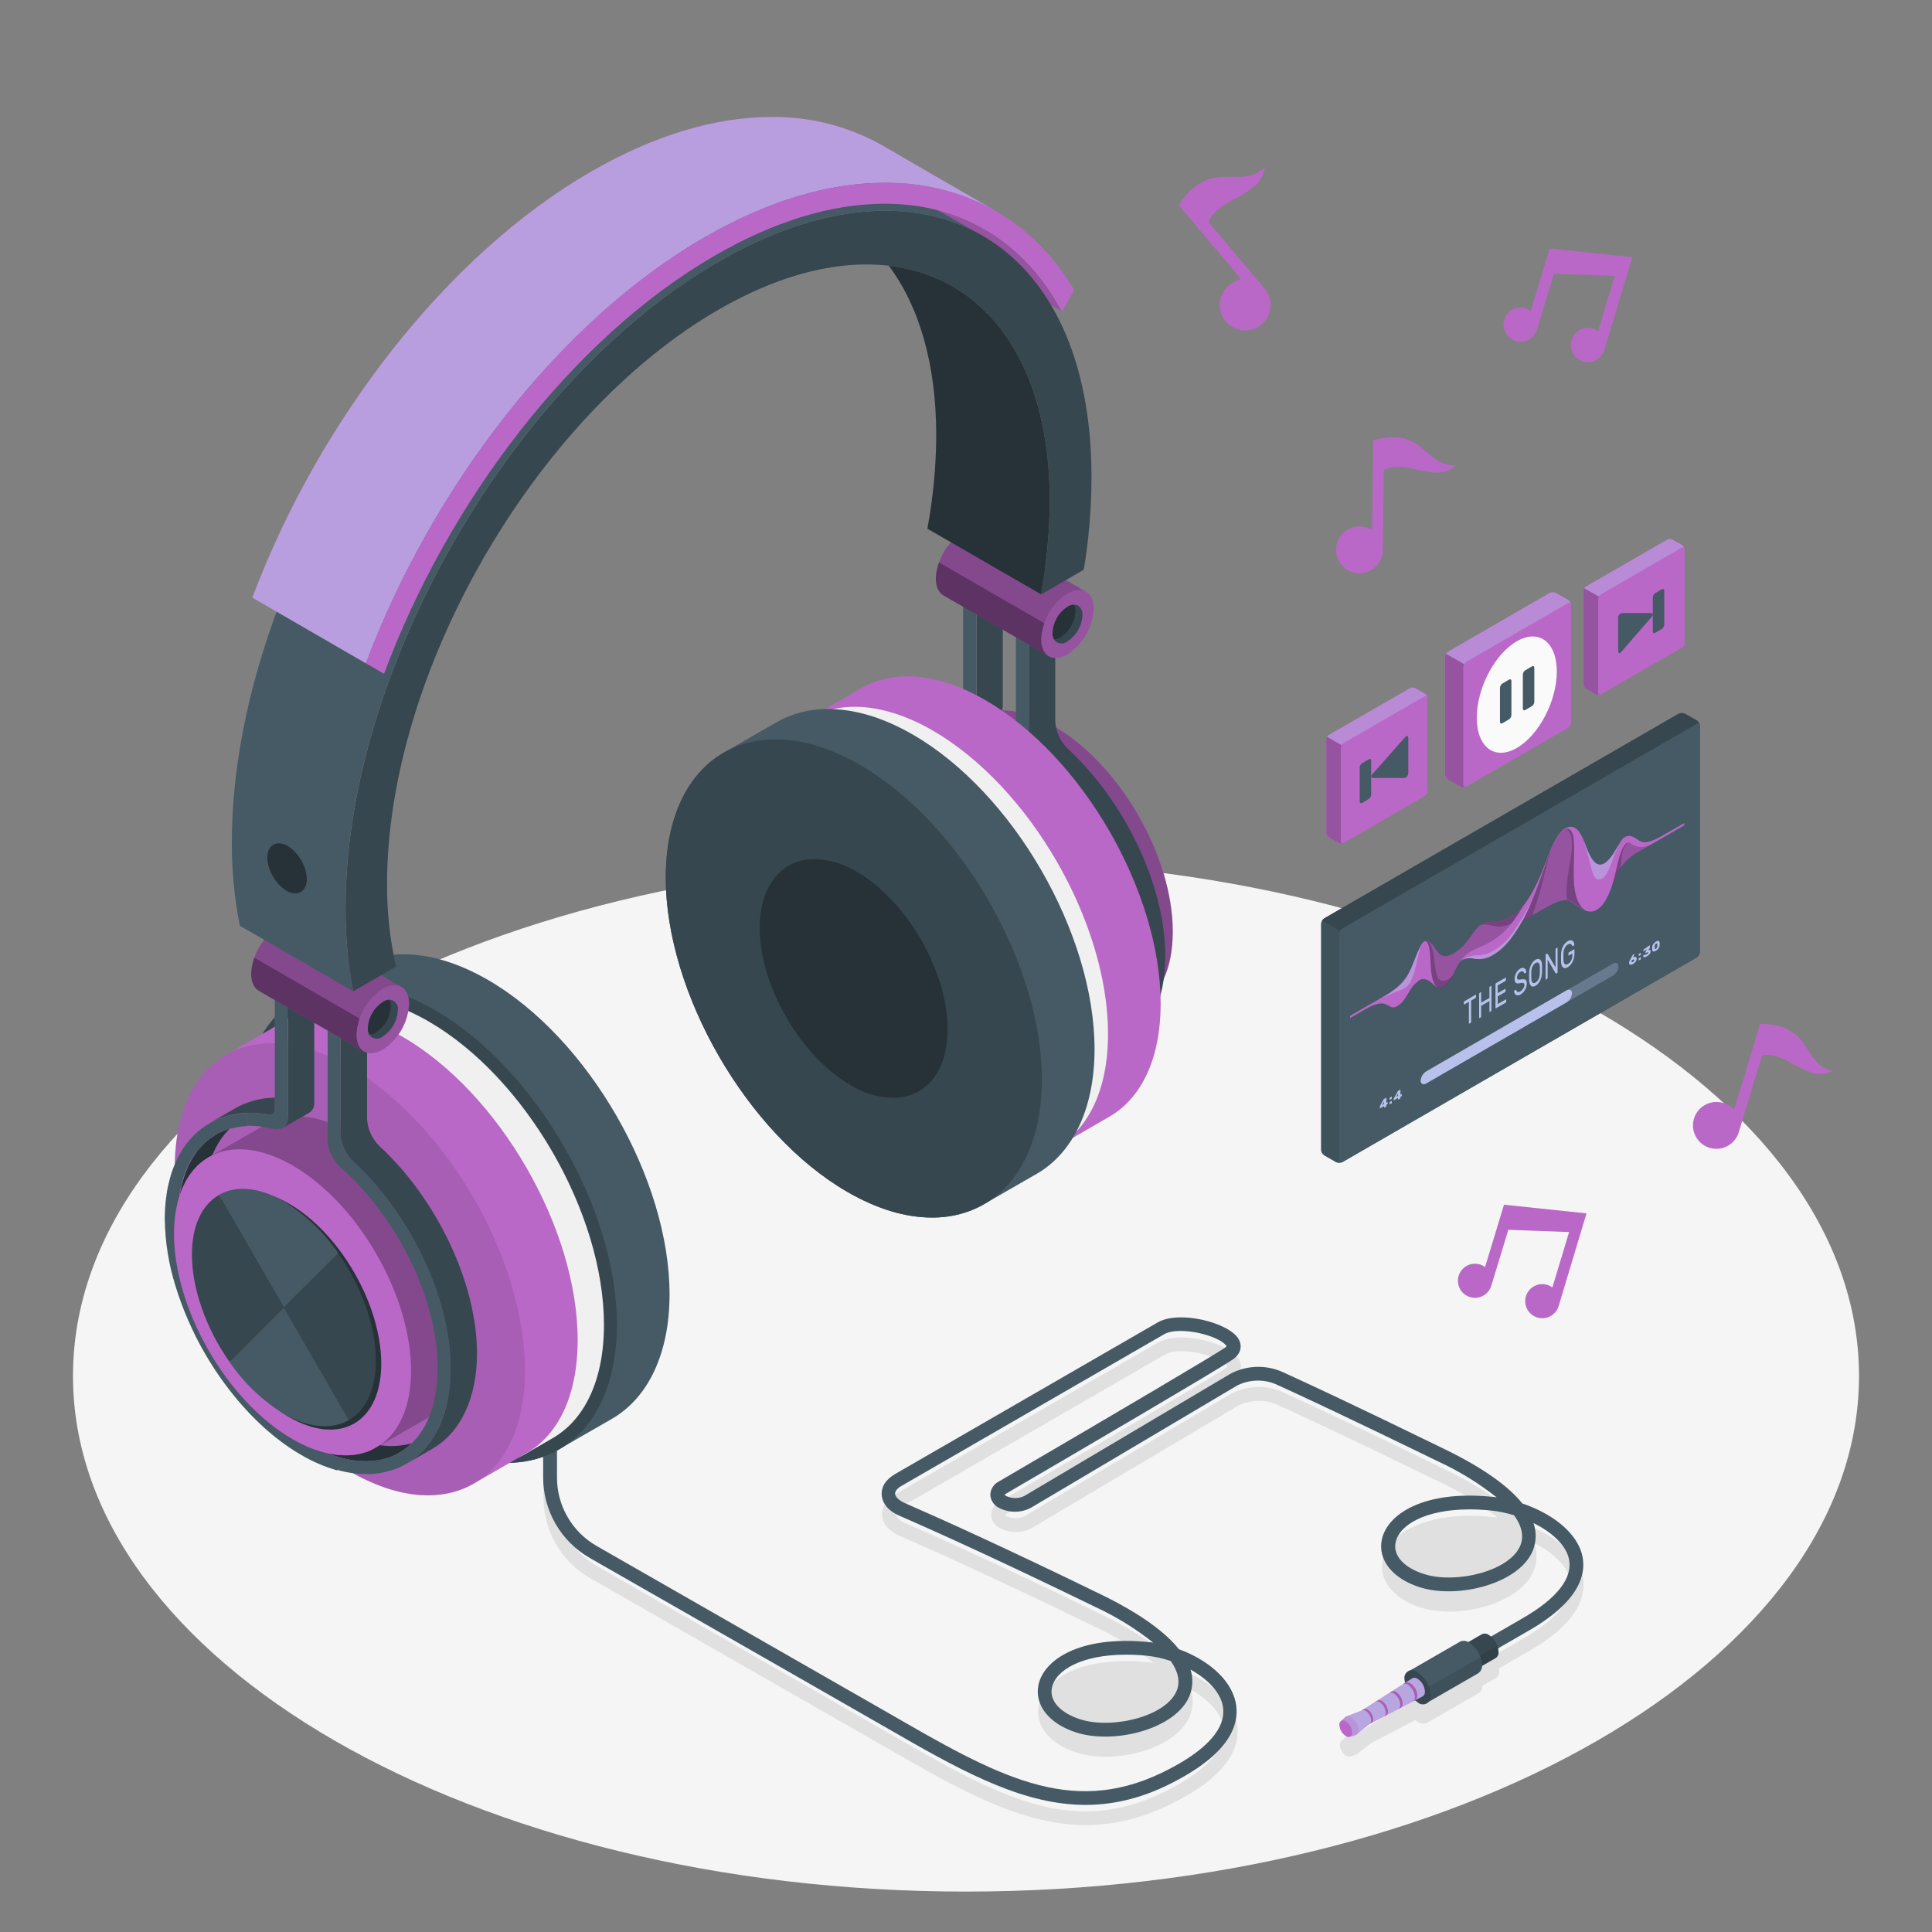 <svg width="86" height="86" viewBox="0 0 86 86" fill="none" xmlns="http://www.w3.org/2000/svg">
<rect x="0" y="0" width="86" height="86" fill="#808080" stroke="none"/>
<path d="M43 84.201C64.954 84.201 82.751 73.925 82.751 61.251C82.751 48.576 64.954 38.301 43 38.301C21.046 38.301 3.249 48.576 3.249 61.251C3.249 73.925 21.046 84.201 43 84.201Z" fill="#F5F5F5"/>
<path d="M70.451 70.163C70.221 69.102 69.075 68.259 67.776 67.824C67.2 67.109 66.142 66.299 64.337 65.416C60.336 63.465 58.177 62.458 57.069 61.957C56.706 61.801 56.313 61.728 55.918 61.744C55.523 61.76 55.136 61.865 54.787 62.05L45.607 67.49C45.482 67.551 45.344 67.583 45.205 67.583C45.066 67.583 44.928 67.551 44.802 67.49C44.776 67.475 44.752 67.457 44.732 67.435C44.751 67.414 44.774 67.396 44.799 67.382C48.167 65.416 53.953 62.029 54.859 61.434C55.312 61.135 55.3 60.746 55.138 60.486C54.689 59.759 52.503 59.21 51.55 59.762L39.854 66.515C39.458 66.744 39.242 67.081 39.262 67.438C39.285 67.822 39.569 68.159 40.043 68.366C41.684 69.078 44.531 70.362 48.772 72.43C49.692 72.855 50.559 73.387 51.352 74.018C51.273 74.005 51.194 73.997 51.115 73.989C48.098 73.694 46.471 74.773 46.24 75.899C46.055 76.801 46.717 77.631 47.926 78.016C49.624 78.558 52.372 77.86 52.967 76.377C53.116 76.008 53.132 75.598 53.01 75.218C53.734 75.619 54.305 76.176 54.441 76.802C54.627 77.662 53.955 78.565 52.496 79.408C48.291 81.835 45.1 80.344 40.351 77.602C39.673 77.21 34.909 74.482 26.574 69.714C26.037 69.407 25.591 68.963 25.281 68.428C24.971 67.892 24.808 67.284 24.807 66.666V64.501C24.802 64.423 24.767 64.351 24.71 64.298C24.653 64.245 24.578 64.216 24.5 64.216C24.423 64.216 24.348 64.245 24.291 64.298C24.234 64.351 24.199 64.423 24.193 64.501V66.668C24.194 67.394 24.386 68.108 24.75 68.737C25.115 69.365 25.639 69.886 26.269 70.247C34.605 75.016 39.367 77.743 40.045 78.133C43.153 79.928 45.707 81.24 48.337 81.24C49.77 81.24 51.223 80.851 52.809 79.939C54.973 78.691 55.217 77.475 55.045 76.671C54.815 75.603 53.736 74.759 52.518 74.312C51.949 73.591 50.888 72.772 49.053 71.878C44.801 69.805 41.946 68.517 40.3 67.802C40.052 67.695 39.894 67.542 39.887 67.402C39.88 67.263 39.985 67.153 40.172 67.045L51.868 60.29C52.345 60.015 53.476 60.168 54.171 60.488C54.538 60.66 54.634 60.801 54.641 60.822C54.648 60.842 54.625 60.86 54.534 60.92C53.64 61.508 47.864 64.888 44.501 66.852C44.389 66.902 44.293 66.984 44.226 67.087C44.158 67.191 44.123 67.312 44.123 67.435C44.123 67.559 44.158 67.68 44.226 67.783C44.293 67.886 44.389 67.968 44.501 68.019C44.721 68.133 44.966 68.194 45.214 68.194C45.463 68.194 45.707 68.133 45.927 68.019L55.107 62.576C55.372 62.443 55.663 62.368 55.96 62.357C56.257 62.347 56.553 62.4 56.827 62.514C57.931 63.015 60.083 64.019 64.079 65.966C64.998 66.391 65.864 66.924 66.658 67.554C66.578 67.542 66.499 67.534 66.42 67.524C63.403 67.23 61.775 68.309 61.547 69.436C61.361 70.337 62.023 71.168 63.232 71.553C64.93 72.095 67.679 71.396 68.272 69.914C68.429 69.524 68.438 69.091 68.297 68.696C69.101 69.093 69.739 69.661 69.876 70.294C70.059 71.138 69.342 72.055 67.801 72.944L66.4 73.753C66.368 73.724 66.333 73.699 66.296 73.677C66.252 73.645 66.201 73.625 66.147 73.62C66.093 73.614 66.039 73.623 65.99 73.646L65.379 73.99C65.324 73.956 65.263 73.937 65.2 73.933C65.135 73.929 65.072 73.942 65.014 73.968L62.72 75.294C62.66 75.335 62.612 75.391 62.582 75.457C62.552 75.522 62.54 75.595 62.548 75.667C62.548 75.715 62.552 75.762 62.56 75.81L62.475 75.865L61.959 76.188L61.86 76.252L61.344 76.582L61.251 76.64L60.724 76.976L60.64 77.029L59.923 77.312C59.912 77.318 59.902 77.326 59.894 77.335L59.699 77.507C59.679 77.529 59.663 77.554 59.653 77.582C59.643 77.61 59.639 77.639 59.641 77.669C59.646 77.767 59.675 77.862 59.724 77.948C59.773 78.033 59.841 78.105 59.923 78.159C59.948 78.176 59.976 78.187 60.006 78.192C60.035 78.198 60.066 78.197 60.095 78.19L60.343 78.115C60.356 78.112 60.37 78.106 60.382 78.099L60.986 77.619L61.627 77.284L61.724 77.234L62.267 76.95L62.372 76.895L62.909 76.615L63.002 76.567C63.039 76.597 63.078 76.624 63.119 76.65C63.177 76.692 63.245 76.717 63.316 76.724C63.388 76.731 63.459 76.719 63.525 76.689L64.213 76.295L65.826 75.363C65.84 75.354 65.854 75.344 65.865 75.332C65.906 75.294 65.938 75.248 65.96 75.198C65.982 75.147 65.993 75.092 65.993 75.037L66.601 74.685C66.643 74.661 66.677 74.624 66.696 74.58C66.72 74.526 66.732 74.467 66.731 74.408C66.73 74.365 66.725 74.323 66.717 74.281C66.717 74.281 66.717 74.281 66.717 74.269L68.114 73.462C70.348 72.165 70.621 70.951 70.451 70.163Z" fill="#E0E0E0"/>
<path d="M48.321 80.342C45.691 80.342 43.137 79.03 40.029 77.236C39.169 76.739 32.064 72.673 26.254 69.35C25.623 68.988 25.099 68.467 24.735 67.839C24.37 67.21 24.178 66.497 24.178 65.77V63.593C24.184 63.515 24.218 63.443 24.275 63.39C24.332 63.337 24.407 63.308 24.485 63.308C24.562 63.308 24.637 63.337 24.694 63.39C24.751 63.443 24.786 63.515 24.792 63.593V65.77C24.792 66.388 24.956 66.996 25.266 67.53C25.576 68.066 26.022 68.509 26.558 68.816C32.368 72.141 39.475 76.212 40.335 76.704C45.088 79.447 48.275 80.937 52.48 78.51C53.939 77.667 54.611 76.766 54.426 75.905C54.29 75.28 53.721 74.721 52.995 74.32C53.115 74.701 53.1 75.111 52.952 75.481C52.358 76.963 49.608 77.661 47.91 77.12C46.706 76.736 46.039 75.903 46.225 75.003C46.457 73.875 48.081 72.796 51.099 73.093C51.178 73.093 51.257 73.109 51.338 73.122C50.544 72.492 49.678 71.958 48.758 71.532C44.519 69.468 41.672 68.181 40.029 67.468C39.554 67.263 39.271 66.924 39.248 66.541C39.226 66.157 39.444 65.853 39.84 65.617L51.536 58.864C52.489 58.314 54.675 58.864 55.124 59.589C55.286 59.852 55.296 60.239 54.845 60.536C53.942 61.13 48.154 64.518 44.785 66.486C44.76 66.5 44.737 66.517 44.718 66.537C44.738 66.56 44.762 66.578 44.788 66.593C44.914 66.653 45.051 66.684 45.191 66.684C45.33 66.684 45.468 66.653 45.593 66.593L54.773 61.15C55.123 60.965 55.509 60.861 55.904 60.845C56.299 60.829 56.692 60.902 57.056 61.057C58.161 61.558 60.324 62.564 64.323 64.516C66.136 65.4 67.194 66.213 67.763 66.924C69.055 67.36 70.207 68.202 70.437 69.265C70.609 70.053 70.335 71.266 68.068 72.575L65.329 74.157C65.258 74.198 65.175 74.209 65.096 74.187C65.018 74.166 64.95 74.115 64.91 74.044C64.87 73.974 64.859 73.89 64.879 73.811C64.901 73.733 64.952 73.666 65.023 73.625L67.763 72.043C69.311 71.154 70.021 70.239 69.839 69.394C69.701 68.76 69.063 68.191 68.26 67.797C68.4 68.192 68.39 68.625 68.234 69.014C67.64 70.495 64.892 71.193 63.194 70.653C61.99 70.268 61.323 69.436 61.509 68.536C61.741 67.407 63.364 66.329 66.381 66.625C66.46 66.625 66.54 66.642 66.621 66.653C65.827 66.023 64.961 65.49 64.04 65.065C60.043 63.118 57.892 62.114 56.789 61.615C56.515 61.499 56.219 61.445 55.922 61.456C55.625 61.466 55.334 61.541 55.069 61.675L45.889 67.117C45.669 67.232 45.425 67.292 45.176 67.292C44.928 67.292 44.683 67.232 44.463 67.117C44.353 67.063 44.26 66.979 44.193 66.876C44.126 66.774 44.087 66.655 44.082 66.532C44.087 66.41 44.125 66.292 44.191 66.19C44.257 66.087 44.349 66.004 44.458 65.949C50.268 62.557 53.831 60.445 54.491 60.017C54.582 59.957 54.598 59.919 54.598 59.919C54.598 59.919 54.495 59.747 54.128 59.585C53.44 59.265 52.301 59.114 51.825 59.389L40.129 66.142C39.941 66.25 39.837 66.381 39.843 66.5C39.85 66.618 40.016 66.792 40.256 66.898C41.904 67.616 44.761 68.904 49.009 70.975C50.845 71.869 51.906 72.695 52.475 73.411C53.693 73.856 54.771 74.701 55.002 75.769C55.174 76.569 54.928 77.784 52.766 79.037C51.208 79.953 49.754 80.342 48.321 80.342ZM50.122 73.655C48.151 73.655 46.985 74.343 46.825 75.127C46.705 75.709 47.193 76.249 48.096 76.536C49.494 76.981 51.914 76.417 52.382 75.253C52.542 74.854 52.446 74.408 52.114 73.937C51.766 73.818 51.405 73.739 51.039 73.701C50.716 73.67 50.41 73.655 50.122 73.655ZM65.418 67.188C63.449 67.188 62.283 67.876 62.123 68.66C62.002 69.241 62.489 69.781 63.394 70.068C64.792 70.514 67.212 69.95 67.68 68.785C67.841 68.381 67.74 67.925 67.398 67.451C67.052 67.343 66.697 67.271 66.337 67.234C66.013 67.203 65.707 67.188 65.418 67.188Z" fill="#455A64"/>
<path d="M65.965 72.744C66.015 72.722 66.069 72.713 66.123 72.719C66.176 72.724 66.228 72.743 66.271 72.775C66.397 72.857 66.503 72.968 66.578 73.098C66.653 73.229 66.697 73.375 66.705 73.525C66.711 73.579 66.702 73.634 66.679 73.683C66.657 73.733 66.621 73.776 66.576 73.807L64.844 74.806L64.233 73.743L65.965 72.744Z" fill="#37474F"/>
<path opacity="0.1" d="M66.653 73.262C66.685 73.346 66.702 73.435 66.705 73.525C66.71 73.579 66.701 73.634 66.679 73.683C66.656 73.733 66.621 73.776 66.576 73.807L64.844 74.806L64.627 74.43L66.653 73.262Z" fill="black"/>
<path d="M64.973 74.525C64.965 74.375 64.922 74.229 64.846 74.099C64.771 73.969 64.666 73.857 64.54 73.775C64.496 73.744 64.445 73.724 64.392 73.718C64.338 73.713 64.284 73.721 64.235 73.743C64.19 73.774 64.155 73.817 64.132 73.866C64.109 73.916 64.1 73.971 64.106 74.025C64.114 74.175 64.158 74.322 64.233 74.452C64.308 74.582 64.413 74.693 64.54 74.775C64.581 74.812 64.633 74.835 64.688 74.841C64.743 74.847 64.799 74.834 64.847 74.807C64.894 74.779 64.933 74.737 64.955 74.687C64.978 74.636 64.984 74.58 64.973 74.525Z" fill="#37474F"/>
<path d="M64.99 73.077C65.055 73.046 65.126 73.034 65.198 73.041C65.269 73.048 65.338 73.074 65.395 73.116C65.563 73.225 65.702 73.372 65.802 73.545C65.901 73.718 65.959 73.913 65.97 74.112C65.978 74.184 65.966 74.257 65.935 74.322C65.905 74.388 65.858 74.444 65.798 74.485L63.502 75.809L62.693 74.401L64.99 73.077Z" fill="#455A64"/>
<path opacity="0.1" d="M65.902 73.762C65.944 73.872 65.967 73.988 65.97 74.106C65.978 74.177 65.966 74.251 65.936 74.316C65.906 74.382 65.859 74.438 65.798 74.479L63.502 75.804L63.217 75.306L65.902 73.762Z" fill="black"/>
<path d="M63.672 75.437C63.662 75.238 63.604 75.044 63.505 74.871C63.405 74.698 63.265 74.551 63.098 74.442C63.044 74.39 62.975 74.356 62.901 74.347C62.826 74.337 62.75 74.352 62.685 74.39C62.62 74.427 62.569 74.485 62.54 74.554C62.511 74.623 62.505 74.7 62.523 74.773C62.534 74.972 62.592 75.166 62.692 75.339C62.792 75.512 62.931 75.659 63.098 75.769C63.151 75.822 63.221 75.856 63.296 75.865C63.37 75.874 63.446 75.86 63.512 75.822C63.577 75.784 63.628 75.726 63.657 75.657C63.686 75.587 63.691 75.51 63.672 75.437Z" fill="#37474F"/>
<path d="M63.098 74.729C63.066 74.705 63.027 74.691 62.987 74.687C62.947 74.683 62.906 74.69 62.869 74.707L60.62 76.138L59.902 76.418L60.362 77.218L60.965 76.738L63.329 75.508C63.362 75.485 63.389 75.454 63.406 75.417C63.423 75.38 63.429 75.339 63.425 75.298C63.419 75.184 63.387 75.074 63.33 74.975C63.273 74.876 63.194 74.792 63.098 74.729Z" fill="#BA68C8"/>
<path opacity="0.7" d="M63.098 74.729C63.066 74.705 63.027 74.691 62.987 74.687C62.947 74.683 62.906 74.69 62.869 74.707L60.62 76.138L59.902 76.418L60.362 77.218L60.965 76.738L63.329 75.508C63.362 75.485 63.389 75.454 63.406 75.417C63.423 75.38 63.429 75.339 63.425 75.298C63.419 75.184 63.387 75.074 63.33 74.975C63.273 74.876 63.194 74.792 63.098 74.729Z" fill="#B8C1EC"/>
<path d="M60.131 76.442C60.098 76.419 60.06 76.404 60.02 76.4C59.98 76.396 59.939 76.402 59.902 76.418L59.873 76.442L59.684 76.623L60.079 77.311L60.327 77.237C60.341 77.233 60.354 77.227 60.366 77.22C60.4 77.197 60.427 77.165 60.444 77.128C60.461 77.09 60.467 77.049 60.463 77.009C60.456 76.894 60.422 76.784 60.365 76.685C60.307 76.587 60.227 76.504 60.131 76.442Z" fill="#BA68C8"/>
<path opacity="0.5" d="M60.131 76.442C60.098 76.419 60.06 76.404 60.02 76.4C59.98 76.396 59.939 76.402 59.902 76.418L59.873 76.442L59.684 76.623L60.079 77.311L60.327 77.237C60.341 77.233 60.354 77.227 60.366 77.22C60.4 77.197 60.427 77.165 60.444 77.128C60.461 77.09 60.467 77.049 60.463 77.009C60.456 76.894 60.422 76.784 60.365 76.685C60.307 76.587 60.227 76.504 60.131 76.442Z" fill="#B8C1EC"/>
<path d="M60.188 77.113C60.182 77.015 60.153 76.919 60.104 76.834C60.055 76.749 59.986 76.677 59.904 76.623C59.877 76.599 59.843 76.584 59.807 76.581C59.771 76.577 59.735 76.585 59.704 76.603C59.673 76.621 59.648 76.649 59.633 76.681C59.619 76.714 59.614 76.751 59.622 76.786C59.627 76.884 59.655 76.98 59.704 77.065C59.753 77.15 59.822 77.222 59.904 77.276C59.931 77.301 59.965 77.316 60.001 77.32C60.037 77.324 60.074 77.316 60.105 77.298C60.137 77.28 60.162 77.252 60.176 77.219C60.191 77.186 60.195 77.149 60.188 77.113Z" fill="#BA68C8"/>
<path d="M60.62 76.138C60.648 76.125 60.678 76.12 60.708 76.123C60.739 76.126 60.767 76.137 60.792 76.155C60.863 76.201 60.922 76.264 60.965 76.338C61.007 76.411 61.032 76.494 61.036 76.578C61.04 76.609 61.035 76.64 61.023 76.668C61.011 76.696 60.991 76.72 60.966 76.738L61.055 76.692C61.08 76.673 61.099 76.648 61.112 76.619C61.124 76.591 61.129 76.559 61.126 76.528C61.121 76.443 61.096 76.361 61.053 76.286C61.011 76.212 60.951 76.15 60.88 76.103C60.855 76.086 60.826 76.075 60.796 76.071C60.766 76.068 60.736 76.072 60.708 76.082L60.62 76.138Z" fill="#BA68C8"/>
<path d="M61.231 75.749C61.261 75.735 61.294 75.73 61.327 75.733C61.359 75.736 61.391 75.749 61.417 75.768C61.495 75.819 61.559 75.887 61.606 75.967C61.652 76.047 61.679 76.138 61.684 76.23C61.687 76.263 61.682 76.296 61.669 76.327C61.656 76.356 61.635 76.383 61.608 76.402L61.704 76.351C61.731 76.331 61.752 76.305 61.765 76.275C61.779 76.245 61.784 76.212 61.782 76.179C61.776 76.087 61.75 75.997 61.703 75.917C61.657 75.837 61.593 75.769 61.515 75.718C61.488 75.698 61.456 75.685 61.423 75.681C61.389 75.677 61.356 75.681 61.324 75.694L61.231 75.749Z" fill="#BA68C8"/>
<path d="M61.841 75.361C61.873 75.347 61.909 75.341 61.944 75.345C61.98 75.348 62.013 75.361 62.042 75.381C62.126 75.436 62.196 75.51 62.246 75.597C62.297 75.684 62.325 75.782 62.331 75.882C62.335 75.918 62.329 75.954 62.315 75.987C62.3 76.02 62.278 76.048 62.248 76.069L62.353 76.014C62.382 75.992 62.405 75.963 62.42 75.929C62.434 75.895 62.44 75.859 62.436 75.822C62.43 75.722 62.401 75.624 62.351 75.537C62.301 75.45 62.231 75.376 62.147 75.321C62.117 75.3 62.083 75.287 62.047 75.282C62.011 75.279 61.974 75.284 61.941 75.297L61.841 75.361Z" fill="#BA68C8"/>
<path d="M62.451 74.97C62.486 74.955 62.525 74.949 62.562 74.953C62.6 74.957 62.637 74.97 62.668 74.993C62.758 75.052 62.834 75.131 62.888 75.225C62.942 75.318 62.973 75.423 62.979 75.531C62.983 75.57 62.977 75.609 62.961 75.645C62.945 75.68 62.92 75.711 62.888 75.734L63.003 75.674C63.034 75.65 63.059 75.618 63.074 75.582C63.09 75.546 63.095 75.507 63.091 75.468C63.085 75.36 63.054 75.255 63.001 75.161C62.947 75.068 62.872 74.989 62.782 74.929C62.75 74.906 62.712 74.891 62.673 74.886C62.634 74.882 62.594 74.887 62.558 74.902L62.451 74.97Z" fill="#BA68C8"/>
<g opacity="0.1">
<path d="M60.62 76.136C60.648 76.123 60.678 76.118 60.708 76.121C60.739 76.124 60.767 76.135 60.792 76.153C60.863 76.199 60.922 76.262 60.965 76.336C61.007 76.409 61.032 76.492 61.036 76.576C61.04 76.607 61.035 76.638 61.023 76.666C61.011 76.694 60.991 76.718 60.966 76.736L61.055 76.69C61.08 76.671 61.099 76.646 61.112 76.617C61.124 76.589 61.129 76.557 61.126 76.526C61.121 76.441 61.096 76.359 61.053 76.284C61.011 76.21 60.951 76.148 60.88 76.101C60.855 76.084 60.826 76.073 60.796 76.07C60.766 76.066 60.736 76.07 60.708 76.081L60.62 76.136Z" fill="black"/>
<path d="M61.232 75.747C61.262 75.733 61.295 75.728 61.328 75.731C61.361 75.734 61.392 75.747 61.418 75.766C61.496 75.817 61.56 75.885 61.607 75.965C61.653 76.045 61.68 76.136 61.685 76.228C61.688 76.261 61.683 76.294 61.67 76.325C61.657 76.355 61.636 76.381 61.609 76.4L61.705 76.349C61.732 76.329 61.752 76.303 61.766 76.273C61.779 76.243 61.785 76.21 61.783 76.177C61.778 76.085 61.751 75.995 61.704 75.915C61.658 75.835 61.594 75.767 61.516 75.716C61.489 75.696 61.457 75.683 61.424 75.68C61.391 75.675 61.357 75.68 61.325 75.692L61.232 75.747Z" fill="black"/>
<path d="M61.842 75.359C61.874 75.345 61.91 75.339 61.945 75.343C61.98 75.346 62.014 75.359 62.043 75.379C62.127 75.434 62.197 75.508 62.247 75.596C62.297 75.682 62.327 75.78 62.332 75.88C62.336 75.916 62.33 75.952 62.316 75.985C62.301 76.018 62.279 76.046 62.249 76.067L62.354 76.013C62.383 75.99 62.406 75.961 62.421 75.927C62.435 75.894 62.441 75.857 62.437 75.82C62.431 75.72 62.402 75.622 62.352 75.535C62.302 75.448 62.232 75.374 62.148 75.319C62.118 75.298 62.084 75.285 62.048 75.281C62.012 75.277 61.975 75.282 61.942 75.295L61.842 75.359Z" fill="black"/>
<path d="M62.452 74.97C62.487 74.955 62.526 74.949 62.563 74.953C62.602 74.957 62.638 74.97 62.669 74.993C62.759 75.052 62.835 75.131 62.889 75.225C62.943 75.318 62.974 75.423 62.98 75.531C62.984 75.57 62.978 75.609 62.962 75.645C62.946 75.68 62.921 75.711 62.889 75.734L63.004 75.674C63.035 75.65 63.06 75.618 63.075 75.582C63.091 75.546 63.096 75.507 63.092 75.468C63.086 75.36 63.055 75.255 63.001 75.161C62.948 75.068 62.873 74.989 62.782 74.929C62.751 74.906 62.713 74.891 62.674 74.886C62.635 74.882 62.595 74.887 62.559 74.902L62.452 74.97Z" fill="black"/>
</g>
<path d="M40.611 32.646C40.547 32.672 40.484 32.696 40.423 32.727C40.363 32.758 40.325 32.778 40.279 32.804C40.233 32.83 40.162 32.871 40.107 32.907C40.052 32.943 40.016 32.971 39.971 33.005C39.926 33.04 39.866 33.088 39.815 33.133C39.763 33.177 39.732 33.207 39.693 33.246C39.653 33.286 39.596 33.344 39.55 33.396C39.503 33.447 39.476 33.483 39.44 33.528C39.404 33.573 39.354 33.642 39.312 33.7C39.271 33.759 39.249 33.793 39.219 33.841L39.199 33.876C39.166 33.931 39.135 33.987 39.106 34.048C39.096 34.065 39.087 34.082 39.078 34.099C39.054 34.146 39.03 34.194 39.01 34.242C38.989 34.29 38.972 34.328 38.955 34.371C38.938 34.414 38.931 34.424 38.92 34.454L38.889 34.531C38.869 34.586 38.85 34.643 38.833 34.703C38.815 34.763 38.8 34.803 38.786 34.853C38.76 34.944 38.734 35.037 38.714 35.133C38.698 35.197 38.684 35.263 38.673 35.329C38.673 35.365 38.659 35.4 38.652 35.437C38.645 35.475 38.638 35.515 38.633 35.556C38.617 35.652 38.607 35.754 38.597 35.855C38.597 35.904 38.585 35.95 38.581 35.998C38.581 36.017 38.581 36.034 38.581 36.053C38.569 36.225 38.562 36.387 38.562 36.561C38.568 37.261 38.651 37.959 38.812 38.64C39.452 41.452 41.28 44.359 43.516 46.022C43.778 46.221 44.051 46.403 44.335 46.569L44.452 46.633C44.517 46.669 44.583 46.707 44.648 46.739L44.797 46.813L44.959 46.891L45.123 46.961L45.265 47.02C45.322 47.042 45.377 47.063 45.437 47.082L45.573 47.128L45.737 47.18L45.881 47.218L46.029 47.255L46.225 47.293L46.316 47.311L46.394 47.319L47.567 46.645C46.84 46.528 46.142 46.273 45.511 45.893C42.312 44.05 39.732 39.56 39.732 35.88C39.732 34.385 40.159 33.253 40.878 32.555L40.764 32.587C40.711 32.605 40.661 32.625 40.611 32.646Z" fill="#263238"/>
<path d="M41.647 31.4C41.468 31.463 41.295 31.541 41.131 31.634L39.963 32.309C40.477 32.018 41.056 31.861 41.647 31.853V31.4Z" fill="#37474F"/>
<path d="M46.319 47.311L46.227 47.294L46.031 47.256L45.883 47.218L45.787 47.194L45.739 47.18L45.581 47.129L45.445 47.082L45.273 47.02L45.13 46.962L44.967 46.891L44.805 46.814L44.655 46.74C44.59 46.707 44.523 46.669 44.456 46.631C44.42 46.611 44.382 46.593 44.344 46.571C44.071 46.41 43.807 46.235 43.553 46.045C42.825 45.502 42.164 44.874 41.587 44.173C41.088 43.572 40.64 42.93 40.249 42.254C39.602 41.145 39.12 39.948 38.819 38.7L38.809 38.642C38.648 37.962 38.565 37.265 38.56 36.566C38.56 36.404 38.56 36.248 38.577 36.093C38.577 36.071 38.577 36.048 38.577 36.026C38.576 36.01 38.576 35.995 38.577 35.979C38.587 35.85 38.601 35.723 38.62 35.599L38.63 35.52C38.63 35.479 38.646 35.441 38.653 35.4C38.659 35.358 38.675 35.286 38.687 35.228C38.699 35.169 38.711 35.107 38.725 35.056C38.739 35.004 38.759 34.932 38.778 34.87C38.778 34.846 38.79 34.822 38.797 34.8C38.804 34.777 38.797 34.781 38.806 34.772C38.821 34.722 38.837 34.67 38.854 34.621C38.871 34.571 38.898 34.504 38.923 34.449C38.947 34.394 38.981 34.299 39.015 34.227C39.05 34.154 39.065 34.127 39.091 34.077L39.122 34.019C39.15 33.967 39.179 33.917 39.208 33.867C39.237 33.817 39.265 33.779 39.294 33.736L39.334 33.68C39.354 33.647 39.377 33.616 39.399 33.587L39.452 33.52C39.468 33.501 39.482 33.48 39.499 33.461L39.593 33.353L39.626 33.32C39.666 33.279 39.705 33.238 39.748 33.198C39.767 33.181 39.789 33.166 39.808 33.15C39.86 33.105 39.912 33.062 39.965 33.023C40.018 32.983 40.054 32.956 40.101 32.925C40.147 32.894 40.214 32.854 40.273 32.822C40.331 32.789 40.367 32.768 40.417 32.744C40.467 32.72 40.541 32.689 40.605 32.663C40.668 32.638 40.704 32.622 40.756 32.605C40.808 32.588 40.833 32.581 40.873 32.569L40.961 32.546C41.012 32.534 41.064 32.519 41.117 32.508C41.171 32.498 41.269 32.484 41.344 32.476C41.42 32.467 41.446 32.46 41.499 32.457C41.552 32.453 41.592 32.457 41.64 32.457V31.879C41.05 31.887 40.47 32.044 39.956 32.335C39.884 32.378 39.813 32.422 39.743 32.471L39.707 32.495C39.506 32.638 39.321 32.802 39.155 32.985L39.098 33.047C39.048 33.104 39 33.162 38.952 33.219L38.91 33.279C38.831 33.386 38.757 33.498 38.689 33.613C38.665 33.656 38.639 33.699 38.615 33.743C38.591 33.788 38.554 33.857 38.525 33.915C38.496 33.974 38.47 34.034 38.443 34.087C38.415 34.141 38.391 34.208 38.367 34.27C38.329 34.366 38.295 34.466 38.262 34.567C38.248 34.615 38.233 34.665 38.219 34.715C38.195 34.801 38.173 34.887 38.15 34.978C38.14 35.023 38.13 35.066 38.121 35.111C38.092 35.242 38.068 35.376 38.049 35.513C38.049 35.548 38.04 35.582 38.037 35.615C38.021 35.732 38.009 35.849 38.001 35.959C38.001 36.002 38.001 36.045 37.992 36.088C37.982 36.241 37.977 36.396 37.977 36.554C37.991 37.574 38.153 38.587 38.46 39.56C38.617 40.076 38.804 40.582 39.021 41.076C39.135 41.326 39.25 41.573 39.365 41.817C39.737 42.551 40.169 43.254 40.656 43.917C41.625 45.233 42.793 46.349 44.048 47.073C44.547 47.37 45.081 47.602 45.639 47.761L46.389 47.331L46.319 47.311Z" fill="#455A64"/>
<path d="M52.204 41.472C52.204 38.107 49.842 34.017 46.928 32.335C45.467 31.492 44.145 31.415 43.191 31.971C42.9 32.142 40.955 33.262 40.657 33.429C39.698 33.978 39.109 35.161 39.109 36.848C39.109 40.213 41.471 44.303 44.385 45.985C45.843 46.828 47.164 46.905 48.119 46.351C48.411 46.179 50.372 45.054 50.666 44.884C51.614 44.334 52.204 43.152 52.204 41.472Z" fill="#BA68C8"/>
<path opacity="0.3" d="M52.204 41.472C52.204 38.107 49.842 34.017 46.928 32.335C45.467 31.492 44.145 31.415 43.191 31.971C42.9 32.142 40.955 33.262 40.657 33.429C39.698 33.978 39.109 35.161 39.109 36.848C39.109 40.213 41.471 44.303 44.385 45.985C45.843 46.828 47.164 46.905 48.119 46.351C48.411 46.179 50.372 45.054 50.666 44.884C51.614 44.334 52.204 43.152 52.204 41.472Z" fill="black"/>
<path d="M44.376 33.8C47.288 35.483 49.649 39.575 49.649 42.937C49.649 46.3 47.3 47.666 44.376 45.983C41.452 44.301 39.101 40.211 39.101 36.847C39.101 33.482 41.466 32.118 44.376 33.8Z" fill="#BA68C8"/>
<path d="M46.612 47.345H46.638C46.727 47.345 46.81 47.355 46.902 47.357H46.945C47.072 47.357 47.198 47.35 47.324 47.334H47.338C47.443 47.321 47.547 47.301 47.651 47.276C47.694 47.267 47.738 47.257 47.781 47.245C47.862 47.223 47.943 47.197 48.022 47.168C48.101 47.139 48.141 47.12 48.194 47.092C48.223 47.08 48.249 47.066 48.277 47.053C48.53 46.925 48.762 46.758 48.965 46.56C48.507 46.687 48.028 46.715 47.558 46.645L46.385 47.319C46.467 47.329 46.54 47.34 46.612 47.345Z" fill="#263238"/>
<path d="M45.801 32.803C45.831 33.254 46.026 33.678 46.349 33.995C48.861 36.305 50.698 40.055 50.698 43.232C50.698 45.543 49.728 47.188 48.142 47.74C48.345 47.674 48.539 47.585 48.722 47.475L49.89 46.801C51.132 46.085 51.871 44.565 51.871 42.554C51.871 39.379 50.033 35.627 47.52 33.319C47.198 33.002 47.004 32.578 46.973 32.127V27.447L45.801 28.125L45.224 27.791L45.801 28.125V32.803Z" fill="#37474F"/>
<path d="M46.349 33.995C46.026 33.678 45.831 33.254 45.801 32.803V28.125L45.224 27.791V33.083C45.225 33.154 45.233 33.224 45.248 33.293L45.258 33.345C45.275 33.419 45.296 33.491 45.322 33.562C45.364 33.671 45.415 33.777 45.475 33.878L45.523 33.949C45.568 34.02 45.618 34.087 45.674 34.15C45.708 34.189 45.745 34.226 45.784 34.26C45.924 34.382 46.059 34.509 46.194 34.638L46.3 34.743C46.417 34.86 46.532 34.979 46.644 35.103L46.696 35.156C46.823 35.295 46.947 35.438 47.071 35.586L47.164 35.7C47.265 35.823 47.365 35.951 47.461 36.078L47.532 36.171C47.647 36.324 47.759 36.482 47.867 36.64L47.943 36.756C48.032 36.888 48.115 37.024 48.203 37.16L48.275 37.277C48.376 37.449 48.473 37.611 48.567 37.781L48.621 37.882C48.698 38.025 48.774 38.169 48.846 38.316L48.913 38.452C48.998 38.625 49.079 38.8 49.156 38.978C49.164 39.002 49.175 39.024 49.183 39.048C49.25 39.205 49.314 39.363 49.376 39.523C49.393 39.571 49.412 39.618 49.429 39.666C49.496 39.838 49.56 40.029 49.617 40.209C49.673 40.39 49.727 40.574 49.775 40.756L49.806 40.873C49.85 41.045 49.892 41.228 49.928 41.405L49.943 41.494C49.975 41.657 50.003 41.819 50.026 41.979C50.026 42.008 50.035 42.039 50.04 42.069C50.062 42.241 50.081 42.413 50.093 42.585C50.093 42.623 50.093 42.66 50.102 42.698C50.112 42.87 50.12 43.053 50.12 43.226C50.12 44.258 49.916 45.118 49.549 45.791C49.471 45.935 49.382 46.073 49.283 46.204C49.235 46.267 49.185 46.329 49.133 46.388C49.081 46.446 49.028 46.501 48.973 46.56C48.77 46.758 48.538 46.924 48.285 47.052C48.259 47.065 48.232 47.079 48.203 47.091C48.146 47.119 48.087 47.144 48.031 47.167C47.974 47.189 47.883 47.218 47.809 47.239H47.79C47.747 47.251 47.704 47.261 47.659 47.27L47.582 47.291C47.504 47.306 47.425 47.318 47.346 47.328H47.332C47.207 47.344 47.08 47.351 46.954 47.351H46.856C46.787 47.351 46.717 47.351 46.646 47.339H46.612C46.539 47.339 46.467 47.325 46.393 47.315L45.643 47.745C46.059 47.865 46.49 47.927 46.923 47.931C46.981 47.931 47.038 47.931 47.095 47.922C47.152 47.913 47.252 47.922 47.324 47.91L47.456 47.891C47.541 47.879 47.628 47.867 47.702 47.851C47.742 47.851 47.781 47.834 47.821 47.824L47.869 47.81C47.943 47.791 48.017 47.774 48.089 47.75L48.141 47.734C49.727 47.187 50.697 45.538 50.697 43.226C50.698 40.055 48.861 36.305 46.349 33.995Z" fill="#455A64"/>
<path d="M43.172 32.549L43.196 32.539C43.21 32.533 43.223 32.526 43.236 32.518L44.409 31.84C44.484 31.792 44.545 31.725 44.585 31.645C44.626 31.565 44.644 31.475 44.637 31.386V26.094L43.466 26.771V32.064C43.474 32.165 43.45 32.267 43.398 32.354C43.345 32.441 43.266 32.509 43.172 32.549Z" fill="#37474F"/>
<path d="M41.758 31.85C42.04 31.851 42.321 31.878 42.598 31.929C42.632 31.939 42.668 31.94 42.702 31.932C42.737 31.925 42.769 31.91 42.797 31.888C42.824 31.866 42.846 31.837 42.861 31.805C42.875 31.773 42.882 31.737 42.88 31.702V31.176C42.459 31.181 42.042 31.256 41.647 31.399V31.857C41.684 31.855 41.721 31.85 41.758 31.85Z" fill="#37474F"/>
<path d="M41.906 32.432C42.045 32.437 42.184 32.45 42.322 32.47C42.456 32.491 42.594 32.518 42.731 32.553H42.757H42.771C42.815 32.563 42.86 32.571 42.905 32.575H42.917C42.954 32.578 42.992 32.578 43.029 32.575H43.05C43.085 32.569 43.119 32.561 43.153 32.549C43.247 32.51 43.326 32.441 43.379 32.354C43.431 32.267 43.455 32.166 43.447 32.064V26.772L42.869 26.428V31.694C42.871 31.73 42.864 31.765 42.85 31.797C42.835 31.829 42.813 31.858 42.786 31.88C42.758 31.902 42.726 31.917 42.691 31.925C42.657 31.932 42.621 31.931 42.587 31.921C42.31 31.87 42.029 31.843 41.748 31.842C41.71 31.842 41.674 31.842 41.636 31.842V32.42C41.677 32.42 41.717 32.42 41.758 32.42C41.799 32.42 41.859 32.431 41.906 32.432Z" fill="#455A64"/>
<path d="M51.664 44.67C51.664 39.699 48.174 33.662 43.869 31.169C41.719 29.927 39.774 29.811 38.365 30.622L36.01 31.981C34.603 32.796 33.731 34.539 33.731 37.023C33.731 41.993 37.221 48.031 41.525 50.523C43.675 51.763 45.62 51.882 47.029 51.07L49.382 49.708C50.792 48.897 51.664 47.153 51.664 44.67Z" fill="#BA68C8"/>
<path opacity="0.1" d="M47.037 51.069C50.081 49.312 50.08 43.613 47.036 38.341C43.992 33.068 39.057 30.219 36.013 31.976C32.969 33.733 32.969 39.432 36.014 44.705C39.058 49.977 43.993 52.827 47.037 51.069Z" fill="black"/>
<path d="M49.323 46.025C49.323 41.054 45.833 35.017 41.528 32.524C39.374 31.281 37.426 31.166 36.015 31.983L34.849 32.655C33.435 33.469 32.562 35.214 32.562 37.702C32.562 42.672 36.051 48.709 40.355 51.202C42.508 52.444 44.457 52.561 45.867 51.745L47.041 51.068C48.449 50.254 49.323 48.505 49.323 46.025Z" fill="#F0F0F0"/>
<path d="M40.355 33.195C44.655 35.681 48.15 41.725 48.15 46.696C48.15 51.666 44.66 53.68 40.355 51.195C36.05 48.71 32.562 42.666 32.562 37.695C32.562 32.724 36.051 30.715 40.355 33.195Z" fill="#E0E0E0"/>
<path d="M48.722 46.702C48.722 41.556 45.097 35.276 40.638 32.703C39.326 31.945 38.058 31.561 36.868 31.561C36.054 31.55 35.252 31.757 34.546 32.161C34.157 32.388 32.585 33.288 32.186 33.52C30.587 34.458 29.634 36.429 29.634 39.057C29.634 44.203 33.26 50.483 37.718 53.056C39.03 53.814 40.298 54.198 41.488 54.198C42.307 54.209 43.114 53.999 43.824 53.589C44.206 53.364 45.759 52.476 46.154 52.248C47.764 51.313 48.722 49.339 48.722 46.702Z" fill="#455A64"/>
<path d="M41.488 54.197C40.3 54.197 39.03 53.814 37.718 53.055C33.261 50.475 29.634 44.202 29.634 39.056C29.634 35.324 31.553 32.914 34.524 32.914C35.714 32.914 36.982 33.298 38.294 34.056C42.751 36.636 46.378 42.909 46.378 48.055C46.378 51.786 44.458 54.197 41.488 54.197Z" fill="#37474F"/>
<path d="M39.746 48.87C39.076 48.85 38.424 48.653 37.854 48.299C35.629 47.014 33.817 43.878 33.817 41.307C33.817 39.444 34.777 38.24 36.26 38.24C36.927 38.262 37.576 38.458 38.143 38.809C40.369 40.096 42.18 43.232 42.18 45.803C42.189 47.666 41.229 48.87 39.746 48.87Z" fill="#263238"/>
<path d="M29.804 57.62C29.804 52.474 26.179 46.194 21.72 43.619C20.408 42.863 19.14 42.479 17.952 42.479C17.138 42.467 16.336 42.675 15.63 43.079C15.241 43.306 13.667 44.206 13.27 44.438C11.669 45.376 10.716 47.347 10.716 49.973C10.716 55.119 14.342 61.401 18.8 63.974C20.112 64.732 21.38 65.116 22.568 65.116C23.389 65.125 24.197 64.913 24.906 64.5C25.289 64.275 26.843 63.387 27.236 63.159C28.846 62.231 29.804 60.257 29.804 57.62Z" fill="#455A64"/>
<path d="M22.57 65.115C21.382 65.115 20.114 64.732 18.802 63.973C14.344 61.393 10.718 55.119 10.718 49.972C10.718 46.242 12.637 43.832 15.609 43.832C16.798 43.832 18.066 44.216 19.378 44.972C23.834 47.552 27.462 53.827 27.462 58.973C27.46 62.704 25.541 65.115 22.57 65.115Z" fill="#37474F"/>
<path d="M26.884 58.973C26.884 54.002 23.394 47.965 19.089 45.473C16.935 44.229 14.986 44.112 13.585 44.929L12.418 45.603C11.006 46.417 10.131 48.161 10.131 50.648C10.131 55.619 13.621 61.656 17.926 64.148C20.079 65.392 22.026 65.507 23.43 64.694L24.603 64.016C26.012 63.201 26.884 61.457 26.884 58.973Z" fill="#F0F0F0"/>
<path d="M17.917 46.149C22.217 48.635 25.712 54.679 25.712 59.65C25.712 64.62 22.222 66.634 17.917 64.156C13.612 61.677 10.122 55.626 10.122 50.656C10.122 45.685 13.612 43.664 17.917 46.149Z" fill="#E0E0E0"/>
<path d="M25.713 59.65C25.713 54.679 22.223 48.642 17.918 46.15C15.768 44.908 13.822 44.791 12.414 45.603L10.059 46.956C8.65 47.772 7.778 49.516 7.778 51.998C7.778 56.969 11.268 63.006 15.573 65.498C17.722 66.74 19.667 66.857 21.077 66.045L23.429 64.688C24.839 63.88 25.713 62.135 25.713 59.65Z" fill="#BA68C8"/>
<path opacity="0.1" d="M15.573 47.502C19.873 49.988 23.367 56.032 23.367 61.002C23.367 65.974 19.878 67.987 15.573 65.502C11.268 63.017 7.778 56.972 7.778 52.002C7.778 47.031 11.268 45.017 15.573 47.502Z" fill="black"/>
<path d="M9.976 50.333C9.913 50.357 9.849 50.383 9.787 50.412C9.725 50.441 9.691 50.464 9.644 50.491C9.598 50.519 9.527 50.558 9.472 50.595C9.417 50.631 9.381 50.658 9.336 50.693C9.292 50.727 9.231 50.773 9.18 50.818L9.056 50.933C9.008 50.982 8.961 51.031 8.915 51.083C8.869 51.135 8.839 51.171 8.803 51.215C8.767 51.26 8.719 51.329 8.678 51.388C8.636 51.446 8.614 51.482 8.585 51.53L8.564 51.565C8.531 51.62 8.5 51.675 8.47 51.737L8.444 51.788C8.42 51.835 8.396 51.881 8.373 51.929C8.351 51.977 8.337 52.015 8.32 52.058C8.303 52.101 8.296 52.113 8.285 52.141L8.255 52.22C8.234 52.275 8.215 52.332 8.196 52.392C8.177 52.452 8.165 52.492 8.151 52.542C8.124 52.632 8.1 52.725 8.079 52.82C8.064 52.886 8.05 52.951 8.038 53.018L8.017 53.125C8.017 53.164 8.003 53.204 7.998 53.243C7.983 53.341 7.972 53.441 7.962 53.543C7.962 53.591 7.95 53.637 7.947 53.687C7.947 53.704 7.947 53.723 7.947 53.742C7.935 53.906 7.928 54.074 7.928 54.25C7.933 54.95 8.016 55.647 8.177 56.329C8.82 59.146 10.65 62.053 12.89 63.716C13.153 63.913 13.426 64.096 13.709 64.263L13.826 64.327L14.022 64.434L14.171 64.508L14.333 64.583C14.388 64.609 14.441 64.632 14.505 64.654C14.569 64.676 14.6 64.695 14.648 64.712L14.82 64.776L14.954 64.822L15.126 64.873L15.27 64.912L15.418 64.948C15.484 64.964 15.549 64.975 15.614 64.988L15.704 65.004L15.781 65.013L16.928 64.329C16.198 64.214 15.497 63.959 14.864 63.577C11.67 61.733 9.082 57.253 9.082 53.563C9.082 52.07 9.508 50.939 10.227 50.24C10.19 50.251 10.15 50.259 10.114 50.271L9.976 50.333Z" fill="#263238"/>
<path d="M11.008 49.088C10.83 49.15 10.657 49.228 10.492 49.32L9.324 49.994C9.839 49.706 10.418 49.551 11.008 49.545V49.088Z" fill="#37474F"/>
<path d="M15.676 64.997L15.587 64.98C15.521 64.968 15.458 64.956 15.39 64.94C15.323 64.925 15.292 64.916 15.243 64.904L15.145 64.88L15.098 64.864L14.926 64.815L14.788 64.768L14.616 64.705C14.568 64.687 14.522 64.667 14.474 64.646L14.302 64.577L14.14 64.5L13.99 64.426L13.791 64.317L13.679 64.257C13.406 64.096 13.142 63.92 12.888 63.731C12.16 63.188 11.5 62.56 10.922 61.859C10.425 61.258 9.98 60.616 9.591 59.94C8.941 58.828 8.458 57.628 8.156 56.376C8.156 56.357 8.156 56.338 8.144 56.318C7.99 55.637 7.912 54.941 7.912 54.243C7.912 54.082 7.912 53.925 7.929 53.77C7.929 53.748 7.929 53.724 7.929 53.702C7.928 53.686 7.928 53.671 7.929 53.655C7.939 53.526 7.953 53.401 7.972 53.277L7.982 53.198C7.982 53.156 7.998 53.117 8.005 53.077C8.012 53.038 8.027 52.964 8.037 52.905C8.048 52.847 8.062 52.785 8.077 52.733C8.092 52.682 8.111 52.608 8.129 52.546L8.149 52.477C8.15 52.468 8.15 52.459 8.149 52.449C8.166 52.398 8.182 52.348 8.199 52.298C8.216 52.248 8.244 52.179 8.266 52.126C8.289 52.073 8.326 51.976 8.361 51.906C8.395 51.835 8.411 51.806 8.436 51.756L8.467 51.696C8.495 51.646 8.524 51.595 8.553 51.546C8.583 51.498 8.61 51.459 8.639 51.416L8.677 51.357L8.772 51.256L8.823 51.19C8.841 51.172 8.854 51.151 8.872 51.132C8.889 51.113 8.934 51.06 8.966 51.023L8.997 50.991L9.119 50.869C9.138 50.852 9.161 50.838 9.18 50.821C9.231 50.776 9.283 50.735 9.336 50.695C9.389 50.656 9.425 50.628 9.472 50.597C9.518 50.566 9.585 50.526 9.644 50.494C9.702 50.461 9.739 50.439 9.787 50.415C9.835 50.391 9.912 50.36 9.976 50.336L10.127 50.275L10.244 50.241L10.32 50.224C10.371 50.21 10.423 50.196 10.476 50.186C10.53 50.176 10.626 50.162 10.703 50.153C10.755 50.153 10.805 50.138 10.858 50.133C10.912 50.127 10.951 50.133 10.999 50.133V49.555C10.409 49.563 9.83 49.72 9.315 50.011C9.241 50.052 9.171 50.098 9.102 50.145L9.066 50.17C8.864 50.314 8.679 50.478 8.512 50.661L8.457 50.722C8.407 50.779 8.359 50.838 8.311 50.895C8.297 50.913 8.283 50.934 8.268 50.953C8.191 51.06 8.117 51.172 8.048 51.297L7.974 51.426C7.943 51.483 7.914 51.541 7.884 51.598C7.855 51.655 7.829 51.717 7.802 51.779C7.774 51.84 7.75 51.897 7.726 51.961C7.688 52.057 7.654 52.155 7.621 52.257C7.606 52.305 7.592 52.355 7.578 52.405C7.554 52.492 7.53 52.577 7.509 52.67L7.478 52.802C7.451 52.933 7.427 53.067 7.408 53.205C7.408 53.237 7.408 53.273 7.396 53.306C7.38 53.421 7.368 53.538 7.36 53.65L7.349 53.779C7.341 53.932 7.334 54.087 7.334 54.245C7.346 55.264 7.507 56.275 7.812 57.246C7.969 57.761 8.157 58.267 8.373 58.76C8.482 59.009 8.596 59.256 8.717 59.501C9.088 60.236 9.52 60.939 10.009 61.602C10.977 62.917 12.145 64.034 13.4 64.76C13.9 65.055 14.434 65.286 14.991 65.448L15.741 65.016L15.676 64.997Z" fill="#455A64"/>
<path d="M20.848 59.548C20.848 56.185 18.487 52.093 15.573 50.411C14.111 49.568 12.79 49.491 11.835 50.048L9.302 51.505C8.342 52.053 7.754 53.239 7.754 54.924C7.754 58.288 10.116 62.379 13.029 64.061C14.488 64.904 15.809 64.983 16.763 64.427L19.311 62.962C20.258 62.41 20.848 61.231 20.848 59.548Z" fill="#BA68C8"/>
<path opacity="0.3" d="M20.848 59.548C20.848 56.185 18.487 52.093 15.573 50.411C14.111 49.568 12.79 49.491 11.835 50.048L9.302 51.505C8.342 52.053 7.754 53.239 7.754 54.924C7.754 58.288 10.116 62.379 13.029 64.061C14.488 64.904 15.809 64.983 16.763 64.427L19.311 62.962C20.258 62.41 20.848 61.231 20.848 59.548Z" fill="black"/>
<path d="M16.753 64.43C18.813 63.241 18.813 59.384 16.753 55.816C14.693 52.248 11.353 50.32 9.293 51.51C7.233 52.699 7.233 56.555 9.293 60.123C11.353 63.691 14.693 65.619 16.753 64.43Z" fill="#BA68C8"/>
<path d="M15.763 63.367C17.369 62.444 17.375 59.441 15.776 56.659C14.177 53.877 11.579 52.37 9.974 53.293C8.368 54.216 8.362 57.219 9.961 60.001C11.56 62.782 14.157 64.29 15.763 63.367Z" fill="#263238"/>
<path d="M15.057 55.784L12.636 58.203L9.744 53.192C10.482 52.762 11.507 52.824 12.636 53.476C13.596 54.066 14.421 54.853 15.057 55.784Z" fill="#455A64"/>
<path d="M16.73 60.57C16.73 61.874 16.271 62.792 15.526 63.216L12.635 58.203L15.056 55.785C16.07 57.232 16.73 58.996 16.73 60.57Z" fill="#37474F"/>
<path d="M15.53 63.215C14.792 63.64 13.76 63.585 12.635 62.933C11.673 62.345 10.848 61.556 10.217 60.621L12.635 58.203L15.53 63.215Z" fill="#455A64"/>
<path d="M12.635 58.204L10.216 60.622C9.2 59.177 8.543 57.407 8.543 55.844C8.543 54.537 9.002 53.622 9.747 53.193L12.635 58.204Z" fill="#37474F"/>
<path d="M15.972 65.032H15.996C16.086 65.032 16.169 65.043 16.261 65.043H16.304C16.433 65.043 16.559 65.034 16.683 65.02H16.697C16.802 65.008 16.907 64.988 17.01 64.964C17.053 64.954 17.097 64.945 17.14 64.933C17.221 64.91 17.302 64.883 17.379 64.853C17.457 64.824 17.5 64.805 17.551 64.78L17.634 64.738C17.887 64.611 18.119 64.446 18.322 64.248C17.864 64.374 17.385 64.402 16.915 64.331L15.74 65.007C15.825 65.017 15.9 65.027 15.972 65.032Z" fill="#263238"/>
<path d="M15.162 50.491C15.192 50.942 15.387 51.366 15.709 51.683C18.22 53.991 20.059 57.742 20.059 60.917C20.059 63.231 19.089 64.873 17.503 65.425C17.706 65.361 17.9 65.272 18.082 65.162L19.25 64.488C20.492 63.773 21.232 62.252 21.232 60.242C21.232 57.066 19.393 53.315 16.88 51.007C16.561 50.689 16.369 50.265 16.34 49.815V45.135L15.169 45.812L14.591 45.479L15.169 45.812L15.162 50.491Z" fill="#37474F"/>
<path d="M15.709 51.682C15.387 51.366 15.192 50.941 15.162 50.491V45.812L14.584 45.478V50.771C14.585 50.841 14.594 50.911 14.608 50.979L14.618 51.032C14.635 51.106 14.656 51.178 14.682 51.249C14.724 51.358 14.775 51.464 14.835 51.564C14.851 51.59 14.866 51.612 14.883 51.636C14.928 51.707 14.978 51.774 15.033 51.837C15.068 51.876 15.105 51.913 15.145 51.947C15.284 52.068 15.42 52.195 15.554 52.326L15.661 52.431C15.778 52.548 15.893 52.666 16.005 52.788L16.056 52.843C16.184 52.983 16.307 53.126 16.43 53.272C16.462 53.31 16.493 53.349 16.524 53.387C16.626 53.511 16.725 53.636 16.822 53.765C16.846 53.796 16.87 53.826 16.892 53.857C17.007 54.011 17.118 54.168 17.236 54.328L17.312 54.443C17.401 54.576 17.484 54.71 17.572 54.846L17.644 54.964C17.745 55.136 17.842 55.298 17.936 55.467L17.99 55.57C18.067 55.712 18.143 55.857 18.215 56.003L18.282 56.137C18.366 56.309 18.454 56.481 18.523 56.665C18.533 56.688 18.543 56.712 18.552 56.734C18.62 56.892 18.683 57.051 18.743 57.209C18.762 57.257 18.781 57.305 18.798 57.353C18.863 57.534 18.929 57.715 18.985 57.897C19.042 58.079 19.094 58.261 19.144 58.444C19.154 58.482 19.164 58.521 19.173 58.561C19.22 58.737 19.261 58.915 19.297 59.092L19.312 59.182C19.345 59.343 19.371 59.505 19.395 59.667C19.395 59.696 19.395 59.725 19.407 59.755C19.431 59.926 19.448 60.099 19.462 60.27C19.462 60.308 19.462 60.346 19.462 60.384C19.472 60.556 19.481 60.737 19.481 60.91C19.481 61.942 19.276 62.811 18.91 63.477C18.831 63.621 18.742 63.759 18.643 63.889C18.595 63.953 18.545 64.015 18.494 64.073C18.442 64.132 18.389 64.187 18.334 64.245C18.131 64.444 17.899 64.609 17.646 64.735L17.563 64.777C17.505 64.803 17.446 64.829 17.391 64.851C17.336 64.873 17.245 64.904 17.171 64.925H17.152C17.109 64.937 17.064 64.945 17.021 64.956L16.944 64.975C16.866 64.99 16.787 65.004 16.708 65.013H16.684C16.558 65.027 16.432 65.035 16.306 65.035H16.208C16.139 65.035 16.068 65.035 15.998 65.023H15.972C15.9 65.023 15.826 65.008 15.754 64.997L15.004 65.428C15.42 65.549 15.85 65.612 16.283 65.615C16.342 65.615 16.399 65.615 16.455 65.615C16.512 65.615 16.612 65.615 16.684 65.603L16.817 65.584C16.901 65.571 16.989 65.56 17.061 65.544L17.181 65.516L17.229 65.503C17.303 65.484 17.377 65.465 17.45 65.443L17.501 65.425C19.087 64.88 20.057 63.231 20.057 60.917C20.059 57.742 18.22 53.991 15.709 51.682Z" fill="#455A64"/>
<path d="M12.521 50.236L12.556 50.224L12.595 50.204L13.76 49.536C13.835 49.488 13.896 49.421 13.937 49.341C13.977 49.261 13.995 49.172 13.989 49.082V43.781L12.817 44.459V49.75C12.826 49.852 12.802 49.954 12.749 50.041C12.696 50.129 12.616 50.197 12.521 50.236Z" fill="#37474F"/>
<path d="M11.119 49.536C11.4 49.536 11.681 49.562 11.958 49.615C11.992 49.624 12.028 49.624 12.062 49.617C12.097 49.61 12.129 49.594 12.156 49.572C12.184 49.55 12.206 49.522 12.22 49.49C12.235 49.458 12.242 49.423 12.24 49.388V48.861C11.819 48.864 11.402 48.94 11.007 49.085V49.542C11.045 49.536 11.081 49.536 11.119 49.536Z" fill="#37474F"/>
<path d="M11.266 50.118C11.402 50.118 11.541 50.137 11.682 50.158C11.82 50.178 11.956 50.206 12.091 50.24C12.099 50.239 12.107 50.239 12.115 50.24H12.131C12.175 50.252 12.221 50.259 12.267 50.263H12.279C12.316 50.265 12.353 50.265 12.39 50.263H12.411C12.446 50.258 12.481 50.249 12.514 50.237C12.609 50.197 12.688 50.129 12.742 50.041C12.795 49.954 12.819 49.852 12.81 49.75V44.459L12.232 44.115V49.384C12.234 49.419 12.227 49.454 12.212 49.486C12.198 49.518 12.176 49.546 12.148 49.568C12.121 49.59 12.089 49.605 12.054 49.613C12.02 49.62 11.984 49.62 11.95 49.611C11.674 49.558 11.393 49.532 11.111 49.532C11.073 49.532 11.037 49.532 10.999 49.532V50.109H11.121C11.18 50.12 11.219 50.116 11.266 50.118Z" fill="#455A64"/>
<path d="M13.184 41.228C12.97 41.106 12.678 41.123 12.354 41.311C12.012 41.533 11.727 41.833 11.522 42.186C11.318 42.539 11.201 42.936 11.18 43.344C11.18 43.721 11.312 43.985 11.524 44.106L16.209 46.81L17.86 43.935L13.184 41.228Z" fill="#BA68C8"/>
<path opacity="0.3" d="M13.184 41.228C12.97 41.106 12.678 41.123 12.354 41.311C12.012 41.533 11.727 41.833 11.522 42.186C11.318 42.539 11.201 42.936 11.18 43.344C11.18 43.721 11.312 43.985 11.524 44.106L16.209 46.81L17.86 43.935L13.184 41.228Z" fill="black"/>
<path opacity="0.3" d="M11.322 42.631C11.234 42.859 11.185 43.1 11.18 43.345C11.18 43.721 11.312 43.986 11.524 44.107L16.209 46.81L16.792 45.796L11.322 42.631Z" fill="black"/>
<path d="M15.87 46.048C15.892 45.641 16.009 45.245 16.213 44.892C16.417 44.539 16.701 44.24 17.043 44.018C17.363 43.832 17.654 43.813 17.865 43.932C18.077 44.051 18.209 44.317 18.209 44.694C18.187 45.101 18.07 45.497 17.866 45.849C17.663 46.203 17.379 46.502 17.038 46.725C16.713 46.911 16.421 46.93 16.209 46.806C15.997 46.682 15.87 46.423 15.87 46.048Z" fill="#BA68C8"/>
<path opacity="0.2" d="M15.87 46.048C15.892 45.641 16.009 45.245 16.213 44.892C16.417 44.539 16.701 44.24 17.043 44.018C17.363 43.832 17.654 43.813 17.865 43.932C18.077 44.051 18.209 44.317 18.209 44.694C18.187 45.101 18.07 45.497 17.866 45.849C17.663 46.203 17.379 46.502 17.038 46.725C16.713 46.911 16.421 46.93 16.209 46.806C15.997 46.682 15.87 46.423 15.87 46.048Z" fill="black"/>
<path d="M16.378 45.752C16.39 45.522 16.457 45.297 16.573 45.097C16.688 44.896 16.85 44.726 17.043 44.6C17.107 44.544 17.187 44.508 17.271 44.5C17.356 44.492 17.441 44.51 17.515 44.553C17.588 44.595 17.646 44.66 17.681 44.738C17.715 44.815 17.725 44.902 17.707 44.985C17.695 45.216 17.628 45.44 17.513 45.64C17.397 45.84 17.236 46.01 17.043 46.136C16.98 46.192 16.9 46.226 16.816 46.234C16.732 46.243 16.647 46.224 16.573 46.182C16.5 46.14 16.442 46.076 16.407 45.999C16.372 45.922 16.361 45.836 16.378 45.752Z" fill="#37474F"/>
<path d="M17.396 44.813C17.4 44.709 17.375 44.607 17.326 44.516C17.226 44.521 17.129 44.551 17.044 44.603C16.85 44.73 16.689 44.9 16.573 45.1C16.457 45.3 16.391 45.525 16.378 45.756C16.376 45.859 16.4 45.962 16.449 46.053C16.549 46.048 16.646 46.017 16.732 45.965C16.926 45.839 17.087 45.669 17.202 45.469C17.317 45.269 17.384 45.044 17.396 44.813Z" fill="#263238"/>
<path d="M43.66 23.633C43.449 23.51 43.155 23.528 42.831 23.715C42.49 23.937 42.206 24.237 42.002 24.59C41.798 24.942 41.68 25.338 41.658 25.745C41.658 26.121 41.792 26.385 42.002 26.507L46.686 29.21L48.339 26.336L43.66 23.633Z" fill="#BA68C8"/>
<path opacity="0.3" d="M43.66 23.633C43.449 23.51 43.155 23.528 42.831 23.715C42.49 23.937 42.206 24.237 42.002 24.59C41.798 24.942 41.68 25.338 41.658 25.745C41.658 26.121 41.792 26.385 42.002 26.507L46.686 29.21L48.339 26.336L43.66 23.633Z" fill="black"/>
<path opacity="0.3" d="M41.796 25.033C41.709 25.261 41.661 25.502 41.655 25.745C41.655 26.122 41.789 26.385 41.999 26.507L46.683 29.211L47.268 28.195L41.796 25.033Z" fill="black"/>
<path d="M46.349 28.452C46.371 28.045 46.488 27.649 46.692 27.296C46.895 26.944 47.179 26.643 47.52 26.421C47.842 26.237 48.132 26.218 48.344 26.336C48.555 26.455 48.688 26.722 48.688 27.098C48.666 27.505 48.549 27.901 48.345 28.254C48.141 28.607 47.857 28.906 47.515 29.128C47.191 29.315 46.899 29.333 46.686 29.211C46.472 29.088 46.349 28.825 46.349 28.452Z" fill="#BA68C8"/>
<path opacity="0.2" d="M46.349 28.452C46.371 28.045 46.488 27.649 46.692 27.296C46.895 26.944 47.179 26.643 47.52 26.421C47.842 26.237 48.132 26.218 48.344 26.336C48.555 26.455 48.688 26.722 48.688 27.098C48.666 27.505 48.549 27.901 48.345 28.254C48.141 28.607 47.857 28.906 47.515 29.128C47.191 29.315 46.899 29.333 46.686 29.211C46.472 29.088 46.349 28.825 46.349 28.452Z" fill="black"/>
<path d="M46.856 28.159C46.868 27.928 46.935 27.704 47.05 27.504C47.165 27.303 47.326 27.133 47.52 27.007C47.587 26.959 47.665 26.929 47.747 26.921C47.829 26.912 47.912 26.925 47.988 26.959C48.056 27.006 48.111 27.071 48.146 27.147C48.181 27.223 48.194 27.307 48.185 27.39C48.173 27.621 48.106 27.846 47.991 28.046C47.875 28.247 47.714 28.417 47.52 28.543C47.456 28.599 47.377 28.634 47.292 28.642C47.208 28.651 47.123 28.633 47.05 28.59C46.976 28.548 46.918 28.483 46.883 28.406C46.848 28.329 46.839 28.242 46.856 28.159Z" fill="#37474F"/>
<path d="M47.875 27.217C47.877 27.114 47.853 27.011 47.804 26.92C47.704 26.926 47.606 26.956 47.52 27.008C47.327 27.134 47.166 27.304 47.05 27.504C46.934 27.704 46.867 27.929 46.855 28.16C46.852 28.264 46.877 28.366 46.927 28.458C47.027 28.452 47.124 28.422 47.209 28.37C47.403 28.244 47.564 28.073 47.679 27.873C47.795 27.673 47.862 27.448 47.875 27.217Z" fill="#263238"/>
<path d="M47.268 13.863L42.211 10.939C41.887 10.322 41.499 9.742 41.052 9.207C43.766 9.68 45.913 11.324 47.268 13.863Z" fill="#BA68C8"/>
<path opacity="0.2" d="M47.268 13.863L42.211 10.939C41.887 10.322 41.499 9.742 41.052 9.207C43.766 9.68 45.913 11.324 47.268 13.863Z" fill="black"/>
<path d="M46.332 26.45C46.589 25.083 46.722 23.695 46.729 22.303C46.729 12.896 40.126 9.083 31.98 13.787C23.834 18.492 17.23 29.928 17.23 39.335C17.221 40.576 17.355 41.815 17.629 43.026L15.726 44.125C15.489 42.898 15.374 41.652 15.382 40.403C15.382 29.816 22.816 16.94 31.985 11.648C41.155 6.355 48.587 10.645 48.587 21.233C48.584 22.616 48.469 23.997 48.243 25.361L46.351 26.457" fill="#37474F"/>
<path d="M46.333 26.45C46.589 25.082 46.721 23.693 46.729 22.301C46.729 16.097 43.856 12.325 39.562 11.828C40.905 13.62 41.675 16.178 41.675 19.396C41.667 20.784 41.535 22.168 41.28 23.533L46.333 26.45Z" fill="#263238"/>
<path d="M43.418 10.319C40.439 8.771 36.413 9.091 31.98 11.65C22.809 16.939 15.377 29.814 15.377 40.404C15.369 41.651 15.484 42.897 15.721 44.122L10.677 41.209C10.434 39.986 10.315 38.742 10.32 37.495C10.32 26.907 17.753 14.033 26.924 8.738C31.504 6.093 35.649 5.844 38.654 7.576C39.425 8.013 42.261 9.652 43.418 10.319Z" fill="#455A64"/>
<path d="M13.145 39.768C13.004 39.763 12.867 39.722 12.747 39.648C12.501 39.487 12.296 39.271 12.149 39.017C12.001 38.763 11.915 38.477 11.898 38.184C11.898 37.792 12.1 37.539 12.414 37.539C12.554 37.543 12.691 37.584 12.811 37.658C13.057 37.82 13.263 38.038 13.41 38.293C13.558 38.549 13.643 38.835 13.661 39.13C13.659 39.514 13.456 39.768 13.145 39.768Z" fill="#263238"/>
<path d="M44.168 9.303C42.699 8.516 41.054 8.114 39.388 8.137C36.855 8.137 34.152 8.956 31.354 10.569C24.878 14.307 19.228 21.715 16.287 29.526L11.233 26.602C14.175 18.791 19.833 11.383 26.301 7.645C29.099 6.032 31.805 5.21 34.335 5.21C36.065 5.186 37.77 5.622 39.276 6.472C40.076 6.944 43.098 8.684 44.168 9.303Z" fill="#BA68C8"/>
<path opacity="0.6" d="M44.168 9.303C42.699 8.516 41.054 8.114 39.388 8.137C36.855 8.137 34.152 8.956 31.354 10.569C24.878 14.307 19.228 21.715 16.287 29.526L11.233 26.602C14.175 18.791 19.833 11.383 26.301 7.645C29.099 6.032 31.805 5.21 34.335 5.21C36.065 5.186 37.77 5.622 39.276 6.472C40.076 6.944 43.098 8.684 44.168 9.303Z" fill="#B8C1EC"/>
<path d="M47.266 13.861C45.646 10.835 42.895 9.069 39.389 9.069C37.02 9.069 34.473 9.845 31.82 11.377C25.474 15.041 19.94 22.33 17.096 29.993L16.287 29.525C19.228 21.714 24.878 14.306 31.354 10.569C34.153 8.955 36.858 8.137 39.389 8.137C43.08 8.137 46.012 9.881 47.816 12.91L47.266 13.861Z" fill="#BA68C8"/>
<path d="M68.981 11.062L68.138 13.84C68.069 13.788 67.992 13.748 67.909 13.722C67.766 13.678 67.612 13.678 67.468 13.722C67.324 13.766 67.197 13.851 67.101 13.967C67.006 14.084 66.947 14.226 66.932 14.375C66.918 14.525 66.948 14.675 67.019 14.808C67.09 14.941 67.199 15.049 67.331 15.12C67.464 15.191 67.614 15.221 67.764 15.206C67.914 15.191 68.056 15.132 68.172 15.037C68.288 14.941 68.374 14.813 68.417 14.669L69.173 12.181L71.879 12.28L71.135 14.748C71.065 14.696 70.988 14.656 70.906 14.63C70.761 14.586 70.608 14.586 70.464 14.63C70.32 14.674 70.192 14.759 70.097 14.876C70.002 14.992 69.944 15.134 69.929 15.283C69.914 15.433 69.944 15.584 70.015 15.716C70.086 15.849 70.195 15.957 70.328 16.028C70.46 16.099 70.611 16.129 70.76 16.114C70.91 16.099 71.052 16.04 71.168 15.945C71.284 15.849 71.369 15.721 71.413 15.578L72.657 11.45L68.981 11.062Z" fill="#BA68C8"/>
<path d="M66.948 53.625L66.105 56.403C66.036 56.35 65.959 56.31 65.876 56.284C65.733 56.241 65.579 56.241 65.435 56.284C65.291 56.328 65.163 56.413 65.068 56.53C64.973 56.646 64.914 56.788 64.899 56.938C64.885 57.087 64.915 57.238 64.986 57.371C65.057 57.503 65.165 57.612 65.298 57.682C65.43 57.753 65.581 57.783 65.731 57.768C65.88 57.754 66.022 57.694 66.138 57.599C66.255 57.504 66.34 57.376 66.384 57.232L67.14 54.743L69.846 54.843L69.101 57.311C69.032 57.258 68.955 57.218 68.872 57.192C68.728 57.149 68.575 57.149 68.431 57.193C68.287 57.236 68.159 57.322 68.064 57.438C67.969 57.554 67.91 57.696 67.895 57.846C67.88 57.995 67.911 58.146 67.982 58.279C68.053 58.411 68.162 58.52 68.294 58.591C68.427 58.661 68.578 58.691 68.727 58.676C68.877 58.662 69.019 58.603 69.135 58.507C69.251 58.412 69.336 58.284 69.38 58.14L70.621 54.012L66.948 53.625Z" fill="#BA68C8"/>
<path d="M61.597 20.913C61.767 20.83 61.953 20.784 62.142 20.777C62.395 20.772 62.648 20.801 62.894 20.863C63.219 20.953 63.553 21.011 63.889 21.035C64.058 21.047 64.228 21.024 64.388 20.969C64.547 20.913 64.694 20.826 64.82 20.712C64.623 20.73 64.424 20.704 64.239 20.635C63.793 20.463 63.435 20.007 63.035 19.752C62.438 19.376 61.848 19.408 61.122 19.591C61.122 20.208 61.11 20.829 61.103 21.448L61.087 22.905C61.087 22.951 61.065 23.567 61.065 23.567C60.897 23.483 60.712 23.437 60.523 23.433C60.317 23.431 60.115 23.49 59.942 23.603C59.77 23.716 59.635 23.878 59.554 24.067C59.473 24.257 59.45 24.467 59.489 24.669C59.527 24.872 59.625 25.058 59.769 25.206C59.914 25.353 60.099 25.454 60.301 25.496C60.502 25.538 60.712 25.519 60.904 25.442C61.095 25.364 61.259 25.232 61.375 25.062C61.491 24.891 61.554 24.69 61.555 24.484L61.597 20.913Z" fill="#BA68C8"/>
<path d="M78.433 46.977C78.619 46.944 78.811 46.951 78.995 46.998C79.239 47.064 79.474 47.161 79.693 47.287C79.982 47.463 80.286 47.611 80.603 47.729C80.762 47.786 80.932 47.811 81.1 47.802C81.27 47.792 81.435 47.749 81.587 47.674C81.392 47.638 81.208 47.558 81.049 47.44C80.668 47.156 80.452 46.614 80.137 46.258C79.669 45.73 79.095 45.596 78.344 45.57C78.172 46.166 77.99 46.757 77.813 47.35L77.395 48.747L77.189 49.375C77.051 49.248 76.886 49.153 76.705 49.098C76.508 49.038 76.297 49.038 76.1 49.098C75.903 49.158 75.728 49.275 75.597 49.434C75.466 49.594 75.386 49.788 75.366 49.993C75.345 50.199 75.386 50.405 75.484 50.587C75.581 50.769 75.73 50.918 75.912 51.015C76.094 51.112 76.301 51.153 76.505 51.133C76.711 51.112 76.906 51.031 77.065 50.9C77.224 50.769 77.341 50.594 77.4 50.397L78.433 46.977Z" fill="#BA68C8"/>
<path d="M53.793 9.879C53.874 9.69 53.994 9.521 54.145 9.382C54.35 9.199 54.578 9.044 54.823 8.921C55.155 8.763 55.47 8.574 55.766 8.355C55.912 8.245 56.035 8.107 56.127 7.948C56.219 7.789 56.278 7.614 56.3 7.432C56.151 7.585 55.969 7.703 55.767 7.776C55.284 7.948 54.663 7.825 54.154 7.899C53.395 8.011 52.931 8.453 52.465 9.119C52.903 9.635 53.325 10.151 53.763 10.667L54.783 11.871C54.816 11.909 55.232 12.432 55.232 12.432C55.035 12.484 54.852 12.579 54.696 12.71C54.525 12.855 54.4 13.047 54.338 13.262C54.276 13.477 54.279 13.706 54.347 13.919C54.416 14.132 54.545 14.32 54.72 14.46C54.895 14.6 55.108 14.684 55.331 14.703C55.554 14.722 55.778 14.674 55.974 14.565C56.169 14.457 56.329 14.293 56.431 14.094C56.534 13.895 56.575 13.67 56.55 13.448C56.525 13.225 56.435 13.015 56.29 12.845L53.793 9.879Z" fill="#BA68C8"/>
<path d="M68.972 26.398L64.464 29.002C64.421 29.029 64.386 29.066 64.36 29.11C64.335 29.154 64.32 29.203 64.317 29.253V34.454C64.32 34.505 64.335 34.553 64.36 34.597C64.385 34.64 64.421 34.677 64.464 34.704L64.98 35.001C65.024 35.024 65.074 35.035 65.124 35.035C65.174 35.035 65.223 35.024 65.269 35.001L69.778 32.395C69.82 32.368 69.855 32.331 69.88 32.288C69.906 32.245 69.92 32.196 69.923 32.146V26.936C69.92 26.886 69.906 26.837 69.88 26.794C69.855 26.75 69.82 26.714 69.777 26.687L69.261 26.396C69.216 26.374 69.166 26.363 69.116 26.363C69.066 26.363 69.016 26.375 68.972 26.398Z" fill="#BA68C8"/>
<path d="M65.133 34.915V29.707C65.135 29.657 65.15 29.608 65.175 29.564C65.2 29.521 65.235 29.484 65.277 29.456L69.787 26.852C69.866 26.805 69.931 26.843 69.931 26.936V32.146C69.929 32.196 69.914 32.245 69.889 32.288C69.864 32.331 69.829 32.368 69.787 32.395L65.277 35.001C65.198 35.046 65.133 35.01 65.133 34.915Z" fill="#BA68C8"/>
<path d="M65.133 34.915V29.707C65.135 29.657 65.15 29.608 65.175 29.564C65.2 29.521 65.235 29.484 65.277 29.456L69.787 26.852C69.866 26.805 69.931 26.843 69.931 26.936V32.146C69.929 32.196 69.914 32.245 69.889 32.288C69.864 32.331 69.829 32.368 69.787 32.395L65.277 35.001C65.198 35.046 65.133 35.01 65.133 34.915Z" fill="#BA68C8"/>
<path opacity="0.2" d="M65.277 35.002C65.232 35.023 65.182 35.034 65.132 35.034C65.082 35.034 65.032 35.023 64.987 35.002L64.47 34.702C64.428 34.676 64.392 34.639 64.367 34.596C64.341 34.552 64.327 34.503 64.324 34.453V29.253C64.327 29.201 64.343 29.15 64.371 29.105L65.177 29.565C65.15 29.608 65.135 29.657 65.134 29.707V34.916C65.133 35.002 65.188 35.05 65.277 35.002Z" fill="black"/>
<path opacity="0.4" d="M69.93 26.911C69.918 26.837 69.859 26.811 69.787 26.852L65.277 29.456C65.235 29.484 65.2 29.521 65.176 29.565L64.369 29.105C64.393 29.063 64.427 29.027 64.469 29.002L68.972 26.398C69.017 26.375 69.067 26.363 69.117 26.363C69.167 26.363 69.217 26.375 69.263 26.398L69.778 26.689C69.819 26.712 69.853 26.744 69.879 26.783C69.905 26.821 69.923 26.865 69.93 26.911Z" fill="#B8C1EC"/>
<path d="M69.299 29.892C69.299 31.203 68.502 32.727 67.518 33.295C66.534 33.862 65.736 33.26 65.736 31.948C65.736 30.636 66.534 29.113 67.518 28.546C68.502 27.978 69.299 28.58 69.299 29.892Z" fill="#FAFAFA"/>
<path d="M67.278 30.314V31.833C67.275 31.871 67.264 31.908 67.246 31.941C67.227 31.973 67.201 32.001 67.169 32.022L66.877 32.194C66.817 32.229 66.769 32.194 66.769 32.131V30.615C66.771 30.578 66.782 30.541 66.801 30.508C66.82 30.475 66.846 30.447 66.877 30.426L67.169 30.254C67.228 30.218 67.278 30.246 67.278 30.314Z" fill="#455A64"/>
<path d="M68.298 29.726V31.243C68.296 31.281 68.285 31.318 68.266 31.351C68.248 31.384 68.221 31.412 68.189 31.433L67.897 31.605C67.837 31.639 67.787 31.605 67.787 31.541V30.024C67.79 29.986 67.801 29.95 67.82 29.917C67.839 29.884 67.865 29.857 67.897 29.836L68.189 29.664C68.25 29.628 68.298 29.656 68.298 29.726Z" fill="#455A64"/>
<path d="M74.212 24.021L70.6 26.104C70.567 26.127 70.539 26.156 70.519 26.191C70.499 26.226 70.487 26.265 70.485 26.305V30.466C70.487 30.506 70.499 30.546 70.519 30.58C70.54 30.615 70.568 30.644 70.602 30.666L71.017 30.905C71.052 30.923 71.093 30.933 71.133 30.933C71.173 30.933 71.213 30.923 71.249 30.905L74.861 28.822C74.895 28.8 74.923 28.77 74.943 28.735C74.964 28.7 74.975 28.661 74.978 28.621V24.451C74.975 24.411 74.963 24.372 74.943 24.338C74.922 24.303 74.895 24.274 74.861 24.252L74.447 24.02C74.41 24.001 74.37 23.992 74.329 23.992C74.289 23.992 74.249 24.003 74.212 24.021Z" fill="#BA68C8"/>
<path d="M71.138 30.837V26.669C71.14 26.63 71.151 26.591 71.171 26.556C71.191 26.521 71.219 26.492 71.253 26.47L74.865 24.385C74.929 24.349 74.982 24.385 74.982 24.453V28.62C74.98 28.66 74.968 28.7 74.948 28.735C74.927 28.77 74.899 28.799 74.865 28.821L71.253 30.904C71.189 30.942 71.138 30.911 71.138 30.837Z" fill="#BA68C8"/>
<path d="M71.138 30.837V26.669C71.14 26.63 71.151 26.591 71.171 26.556C71.191 26.521 71.219 26.492 71.253 26.47L74.865 24.385C74.929 24.349 74.982 24.385 74.982 24.453V28.62C74.98 28.66 74.968 28.7 74.948 28.735C74.927 28.77 74.899 28.799 74.865 28.821L71.253 30.904C71.189 30.942 71.138 30.911 71.138 30.837Z" fill="#BA68C8"/>
<path opacity="0.2" d="M71.253 30.904C71.217 30.922 71.177 30.931 71.137 30.931C71.096 30.931 71.057 30.922 71.021 30.904L70.606 30.665C70.572 30.643 70.544 30.614 70.523 30.579C70.503 30.544 70.491 30.505 70.489 30.465V26.306C70.491 26.264 70.504 26.223 70.525 26.188L71.172 26.556C71.151 26.59 71.139 26.629 71.138 26.669V30.837C71.138 30.905 71.184 30.943 71.253 30.904Z" fill="black"/>
<path opacity="0.4" d="M74.974 24.424C74.964 24.366 74.918 24.345 74.859 24.378L71.247 26.463C71.213 26.484 71.186 26.513 71.166 26.549L70.519 26.187C70.539 26.153 70.567 26.125 70.6 26.105L74.212 24.022C74.249 24.004 74.288 23.994 74.329 23.994C74.369 23.994 74.409 24.004 74.445 24.022L74.859 24.254C74.889 24.273 74.915 24.298 74.935 24.327C74.954 24.357 74.968 24.39 74.974 24.424Z" fill="#B8C1EC"/>
<path d="M74.082 26.291V27.808C74.08 27.846 74.069 27.882 74.05 27.915C74.032 27.948 74.005 27.976 73.974 27.997L73.681 28.169C73.621 28.203 73.571 28.169 73.571 28.107V26.588C73.573 26.551 73.585 26.514 73.604 26.481C73.623 26.449 73.65 26.421 73.681 26.401L73.974 26.229C74.034 26.193 74.082 26.22 74.082 26.291Z" fill="#455A64"/>
<path d="M72.03 27.491V28.977C72.03 29.088 72.088 29.109 72.162 29.026L73.538 27.441C73.613 27.356 73.582 27.289 73.47 27.289H72.24C72.213 27.288 72.186 27.292 72.16 27.302C72.135 27.312 72.112 27.326 72.092 27.345C72.072 27.364 72.057 27.386 72.046 27.411C72.035 27.436 72.03 27.463 72.03 27.491Z" fill="#455A64"/>
<path d="M62.763 30.634L59.151 32.717C59.117 32.739 59.089 32.768 59.069 32.803C59.048 32.838 59.036 32.877 59.034 32.918V37.079C59.036 37.119 59.048 37.158 59.069 37.192C59.089 37.227 59.117 37.256 59.151 37.278L59.566 37.517C59.602 37.535 59.641 37.545 59.682 37.545C59.722 37.545 59.762 37.535 59.798 37.517L63.41 35.434C63.444 35.412 63.471 35.382 63.492 35.347C63.511 35.312 63.523 35.273 63.525 35.233V31.064C63.523 31.023 63.511 30.984 63.491 30.95C63.471 30.915 63.442 30.886 63.408 30.864L62.994 30.632C62.958 30.614 62.918 30.605 62.878 30.605C62.838 30.606 62.799 30.616 62.763 30.634Z" fill="#BA68C8"/>
<path d="M59.684 37.448V33.281C59.686 33.241 59.697 33.202 59.717 33.167C59.737 33.133 59.765 33.103 59.799 33.081L63.411 30.997C63.474 30.961 63.526 30.997 63.526 31.064V35.231C63.524 35.272 63.513 35.311 63.492 35.346C63.472 35.381 63.444 35.41 63.411 35.433L59.799 37.516C59.739 37.553 59.684 37.522 59.684 37.448Z" fill="#BA68C8"/>
<path d="M59.684 37.448V33.281C59.686 33.241 59.697 33.202 59.717 33.167C59.737 33.133 59.765 33.103 59.799 33.081L63.411 30.997C63.474 30.961 63.526 30.997 63.526 31.064V35.231C63.524 35.272 63.513 35.311 63.492 35.346C63.472 35.381 63.444 35.41 63.411 35.433L59.799 37.516C59.739 37.553 59.684 37.522 59.684 37.448Z" fill="#BA68C8"/>
<path opacity="0.2" d="M59.803 37.515C59.767 37.533 59.727 37.542 59.687 37.542C59.646 37.542 59.607 37.533 59.571 37.515L59.156 37.276C59.122 37.254 59.094 37.225 59.074 37.19C59.053 37.156 59.041 37.117 59.039 37.077V32.917C59.041 32.875 59.054 32.834 59.077 32.799L59.722 33.167C59.7 33.201 59.688 33.24 59.688 33.28V37.448C59.684 37.517 59.736 37.555 59.803 37.515Z" fill="black"/>
<path opacity="0.4" d="M63.524 31.043C63.516 30.984 63.467 30.963 63.409 30.996L59.797 33.081C59.763 33.102 59.736 33.132 59.716 33.167L59.069 32.799C59.089 32.765 59.117 32.737 59.15 32.716L62.762 30.633C62.798 30.615 62.838 30.605 62.878 30.605C62.919 30.605 62.958 30.615 62.994 30.633L63.409 30.866C63.439 30.885 63.465 30.911 63.485 30.942C63.505 30.972 63.518 31.007 63.524 31.043Z" fill="#B8C1EC"/>
<path d="M61.035 33.861V35.378C61.033 35.416 61.022 35.453 61.003 35.485C60.984 35.518 60.958 35.546 60.926 35.567L60.634 35.739C60.574 35.775 60.525 35.739 60.525 35.677V34.16C60.527 34.122 60.538 34.085 60.557 34.052C60.576 34.019 60.602 33.992 60.634 33.971L60.926 33.799C60.986 33.763 61.035 33.792 61.035 33.861Z" fill="#455A64"/>
<path d="M62.689 34.415V32.867C62.689 32.748 62.625 32.724 62.546 32.814L61.08 34.47C61.001 34.56 61.034 34.632 61.153 34.632H62.474C62.531 34.631 62.585 34.608 62.625 34.567C62.665 34.527 62.688 34.472 62.689 34.415Z" fill="#455A64"/>
<path d="M74.717 31.774L58.948 40.878C58.906 40.905 58.871 40.942 58.846 40.986C58.821 41.029 58.806 41.078 58.804 41.129V51.182C58.807 51.232 58.821 51.28 58.846 51.323C58.871 51.366 58.906 51.403 58.948 51.43L59.464 51.729C59.509 51.752 59.559 51.763 59.61 51.763C59.66 51.763 59.71 51.752 59.755 51.729L75.524 42.623C75.566 42.596 75.601 42.559 75.626 42.515C75.651 42.471 75.666 42.422 75.668 42.372V32.312C75.666 32.262 75.651 32.213 75.626 32.169C75.6 32.126 75.565 32.089 75.522 32.063L75.006 31.772C74.961 31.75 74.912 31.738 74.861 31.738C74.811 31.739 74.762 31.751 74.717 31.774Z" fill="#455A64"/>
<path d="M75.669 32.285C75.657 32.213 75.599 32.187 75.526 32.228L59.758 41.334C59.714 41.361 59.679 41.398 59.654 41.442L58.848 40.981C58.872 40.939 58.906 40.904 58.947 40.878L74.716 31.772C74.761 31.75 74.811 31.738 74.862 31.738C74.912 31.738 74.962 31.75 75.007 31.772L75.523 32.063C75.562 32.087 75.596 32.12 75.621 32.158C75.646 32.196 75.663 32.239 75.669 32.285Z" fill="#37474F"/>
<path d="M59.611 51.642V41.584C59.614 41.533 59.629 41.484 59.654 41.441C59.68 41.397 59.715 41.36 59.758 41.333L75.527 32.227C75.606 32.18 75.671 32.218 75.671 32.311V42.37C75.668 42.42 75.654 42.469 75.629 42.513C75.603 42.556 75.569 42.593 75.527 42.621L59.758 51.727C59.684 51.771 59.611 51.735 59.611 51.642Z" fill="#455A64"/>
<path opacity="0.2" d="M59.758 51.727C59.713 51.749 59.663 51.761 59.612 51.761C59.562 51.761 59.512 51.749 59.467 51.727L58.951 51.428C58.909 51.401 58.874 51.364 58.849 51.321C58.824 51.278 58.81 51.23 58.807 51.18V41.128C58.809 41.076 58.824 41.025 58.851 40.98L59.658 41.441C59.632 41.485 59.617 41.534 59.615 41.584V51.643C59.612 51.727 59.672 51.772 59.758 51.727Z" fill="#263238"/>
<path d="M61.617 49.3C61.616 49.301 61.614 49.302 61.611 49.302C61.609 49.302 61.607 49.301 61.605 49.3C61.605 49.299 61.605 49.297 61.605 49.296C61.605 49.294 61.605 49.293 61.605 49.292V49.235L61.433 49.338C61.432 49.339 61.43 49.339 61.428 49.339C61.426 49.339 61.425 49.339 61.423 49.338V49.329V49.269C61.422 49.26 61.422 49.25 61.423 49.24L61.595 48.927C61.597 48.922 61.6 48.917 61.604 48.913H61.616L61.702 48.863C61.702 48.863 61.71 48.863 61.712 48.863V48.872V49.09L61.76 49.063C61.762 49.062 61.764 49.061 61.766 49.061C61.768 49.061 61.77 49.062 61.772 49.063V49.125C61.774 49.129 61.774 49.133 61.772 49.137L61.76 49.149L61.712 49.176V49.235C61.713 49.239 61.713 49.244 61.712 49.249C61.71 49.253 61.706 49.257 61.702 49.259L61.617 49.3ZM61.604 49.144V49.039L61.521 49.192L61.604 49.144Z" fill="#B8C1EC"/>
<path d="M61.955 48.89C61.956 48.895 61.956 48.899 61.955 48.904L61.943 48.914L61.869 48.957C61.869 48.957 61.86 48.957 61.858 48.957V48.883C61.857 48.879 61.857 48.874 61.858 48.87C61.859 48.867 61.861 48.865 61.862 48.863C61.864 48.861 61.866 48.86 61.869 48.859L61.943 48.815H61.955C61.956 48.817 61.956 48.82 61.955 48.823V48.89ZM61.955 49.09C61.956 49.094 61.956 49.099 61.955 49.103L61.943 49.114L61.869 49.157C61.869 49.157 61.86 49.157 61.858 49.157V49.148V49.074C61.857 49.07 61.857 49.065 61.858 49.06C61.859 49.058 61.861 49.056 61.862 49.054C61.864 49.052 61.866 49.051 61.869 49.05L61.943 49.007C61.944 49.006 61.947 49.005 61.949 49.005C61.951 49.005 61.953 49.006 61.955 49.007V49.09Z" fill="#B8C1EC"/>
<path d="M62.243 48.939C62.243 48.939 62.234 48.939 62.231 48.939C62.23 48.938 62.23 48.936 62.23 48.934C62.23 48.933 62.23 48.932 62.231 48.93V48.872L62.05 48.977H62.04V48.916C62.04 48.906 62.043 48.896 62.049 48.887L62.221 48.574L62.229 48.56C62.233 48.557 62.237 48.554 62.241 48.552L62.327 48.502C62.327 48.502 62.336 48.502 62.338 48.502V48.511V48.729L62.388 48.7H62.398C62.398 48.701 62.399 48.703 62.399 48.704C62.399 48.706 62.398 48.707 62.398 48.708V48.769C62.399 48.773 62.399 48.778 62.398 48.782L62.388 48.794L62.338 48.822V48.88C62.339 48.885 62.339 48.89 62.338 48.894C62.336 48.899 62.332 48.902 62.327 48.904L62.243 48.939ZM62.229 48.781V48.676L62.147 48.829L62.229 48.781Z" fill="#B8C1EC"/>
<path d="M72.858 42.673C72.858 42.697 72.853 42.719 72.844 42.741C72.835 42.765 72.823 42.787 72.807 42.808C72.791 42.829 72.773 42.849 72.752 42.868C72.733 42.885 72.712 42.901 72.689 42.914C72.668 42.926 72.646 42.936 72.624 42.942C72.606 42.946 72.587 42.946 72.569 42.942C72.554 42.939 72.54 42.931 72.531 42.919C72.521 42.903 72.516 42.885 72.517 42.866C72.515 42.855 72.515 42.843 72.517 42.832L72.527 42.799C72.531 42.788 72.535 42.778 72.541 42.768L72.555 42.739L72.665 42.529V42.517L72.677 42.507L72.768 42.455V42.464L72.692 42.608C72.71 42.599 72.73 42.593 72.749 42.589C72.765 42.586 72.78 42.586 72.796 42.589C72.809 42.594 72.82 42.603 72.828 42.615C72.845 42.63 72.855 42.651 72.858 42.673ZM72.624 42.809C72.622 42.816 72.622 42.822 72.624 42.828C72.629 42.83 72.634 42.83 72.639 42.828C72.646 42.83 72.653 42.83 72.66 42.828L72.684 42.818L72.707 42.801C72.714 42.795 72.721 42.788 72.727 42.78C72.732 42.772 72.738 42.763 72.742 42.754C72.744 42.746 72.744 42.737 72.742 42.728C72.744 42.722 72.744 42.716 72.742 42.71C72.738 42.708 72.732 42.708 72.727 42.71C72.72 42.707 72.713 42.707 72.707 42.71C72.698 42.712 72.69 42.715 72.684 42.72C72.675 42.724 72.666 42.73 72.66 42.737C72.652 42.743 72.645 42.75 72.639 42.758C72.633 42.766 72.628 42.774 72.624 42.784C72.622 42.792 72.622 42.801 72.624 42.809Z" fill="#B8C1EC"/>
<path d="M73.04 42.483C73.041 42.488 73.041 42.492 73.04 42.497L73.03 42.507L72.955 42.55C72.955 42.55 72.947 42.55 72.944 42.55C72.943 42.549 72.942 42.547 72.942 42.546C72.942 42.544 72.943 42.543 72.944 42.541V42.483C72.942 42.478 72.942 42.474 72.944 42.469C72.946 42.465 72.95 42.461 72.955 42.459L73.03 42.416C73.03 42.416 73.038 42.416 73.04 42.416C73.041 42.416 73.04 42.416 73.04 42.416V42.483ZM73.04 42.683C73.041 42.687 73.041 42.692 73.04 42.696C73.037 42.701 73.034 42.704 73.03 42.707L72.955 42.75C72.955 42.75 72.947 42.75 72.944 42.75V42.676C72.942 42.671 72.942 42.666 72.944 42.662C72.946 42.657 72.95 42.654 72.955 42.652L73.03 42.609C73.03 42.609 73.038 42.609 73.04 42.609C73.041 42.609 73.04 42.609 73.04 42.609V42.683Z" fill="#B8C1EC"/>
<path d="M73.425 42.084H73.444C73.445 42.085 73.445 42.087 73.445 42.088C73.445 42.09 73.445 42.091 73.444 42.093V42.153C73.445 42.157 73.445 42.162 73.444 42.167C73.444 42.171 73.444 42.176 73.444 42.18L73.375 42.289C73.399 42.281 73.424 42.281 73.447 42.289C73.458 42.294 73.466 42.302 73.471 42.312C73.476 42.323 73.478 42.334 73.476 42.346C73.476 42.39 73.46 42.433 73.432 42.468C73.397 42.51 73.355 42.546 73.306 42.572C73.284 42.586 73.26 42.597 73.234 42.603C73.216 42.608 73.198 42.608 73.181 42.603C73.169 42.603 73.157 42.597 73.148 42.588C73.14 42.578 73.136 42.566 73.136 42.554C73.134 42.55 73.134 42.545 73.136 42.541C73.138 42.538 73.141 42.535 73.145 42.533L73.217 42.492C73.22 42.49 73.222 42.49 73.225 42.49C73.229 42.49 73.231 42.49 73.234 42.492H73.248H73.269C73.281 42.49 73.293 42.485 73.303 42.478C73.32 42.468 73.335 42.456 73.35 42.442C73.355 42.437 73.359 42.431 73.362 42.424C73.365 42.417 73.366 42.41 73.366 42.402C73.366 42.389 73.366 42.383 73.35 42.383C73.333 42.386 73.317 42.392 73.303 42.401L73.257 42.428C73.257 42.428 73.257 42.428 73.246 42.428V42.38C73.246 42.375 73.246 42.371 73.246 42.366C73.249 42.361 73.251 42.357 73.255 42.352L73.315 42.256L73.167 42.342C73.167 42.342 73.158 42.342 73.155 42.342C73.152 42.342 73.155 42.342 73.155 42.342V42.282C73.154 42.277 73.156 42.272 73.159 42.267C73.161 42.263 73.165 42.26 73.171 42.258L73.425 42.084Z" fill="#B8C1EC"/>
<path d="M73.711 41.913C73.734 41.9 73.759 41.89 73.785 41.884C73.801 41.88 73.819 41.88 73.835 41.884C73.849 41.891 73.859 41.903 73.866 41.917C73.872 41.933 73.877 41.951 73.878 41.969V42.07C73.876 42.093 73.872 42.115 73.866 42.137C73.859 42.16 73.849 42.182 73.835 42.203C73.821 42.226 73.804 42.247 73.785 42.266C73.763 42.287 73.738 42.306 73.711 42.321C73.688 42.335 73.663 42.346 73.637 42.352C73.62 42.358 73.602 42.358 73.585 42.352C73.573 42.345 73.563 42.334 73.556 42.321C73.549 42.304 73.545 42.286 73.544 42.268C73.544 42.252 73.544 42.237 73.544 42.218C73.544 42.199 73.544 42.184 73.544 42.166C73.546 42.144 73.55 42.122 73.556 42.101C73.564 42.078 73.574 42.055 73.585 42.034C73.6 42.011 73.618 41.989 73.637 41.97C73.66 41.949 73.684 41.93 73.711 41.913ZM73.771 42.132C73.773 42.1 73.773 42.068 73.771 42.036C73.772 42.028 73.772 42.02 73.771 42.012C73.77 42.006 73.766 42.001 73.761 41.998C73.758 41.996 73.755 41.996 73.751 41.996C73.748 41.996 73.745 41.996 73.742 41.998C73.732 41.999 73.723 42.003 73.715 42.008C73.704 42.014 73.694 42.022 73.685 42.031C73.678 42.038 73.673 42.046 73.668 42.055C73.663 42.063 73.659 42.072 73.658 42.082C73.657 42.091 73.657 42.1 73.658 42.11C73.656 42.142 73.656 42.174 73.658 42.206C73.656 42.214 73.656 42.222 73.658 42.23C73.656 42.235 73.656 42.24 73.658 42.245C73.664 42.247 73.671 42.247 73.677 42.245C73.687 42.243 73.697 42.239 73.706 42.233C73.715 42.227 73.725 42.221 73.733 42.213C73.74 42.205 73.747 42.196 73.752 42.187C73.757 42.179 73.761 42.17 73.763 42.161C73.766 42.154 73.769 42.148 73.771 42.141V42.132Z" fill="#B8C1EC"/>
<path opacity="0.3" d="M63.487 47.692L71.798 42.893C71.934 42.814 72.044 42.871 72.044 43.019C72.038 43.102 72.013 43.182 71.97 43.253C71.927 43.324 71.868 43.384 71.798 43.428L63.487 48.227C63.351 48.306 63.239 48.249 63.239 48.101C63.245 48.018 63.271 47.938 63.314 47.867C63.357 47.796 63.416 47.736 63.487 47.692Z" fill="#B8C1EC"/>
<path d="M63.487 47.692L69.727 44.089C69.863 44.009 69.975 44.066 69.975 44.214C69.968 44.297 69.942 44.377 69.9 44.448C69.856 44.519 69.798 44.579 69.727 44.623L63.487 48.227C63.351 48.306 63.239 48.249 63.239 48.101C63.245 48.018 63.271 47.938 63.314 47.867C63.357 47.796 63.416 47.736 63.487 47.692Z" fill="#B8C1EC"/>
<path d="M74.976 36.637L74.24 37.06C73.937 37.232 73.41 37.564 73.107 37.481C72.852 37.413 72.656 37.07 72.305 37.273C72.083 37.4 71.838 38.187 71.406 38.436C70.974 38.685 70.718 37.982 70.578 37.619C70.439 37.256 70.193 36.577 69.679 36.872C69.165 37.168 68.898 38.209 68.571 38.972C68.244 39.736 67.82 40.476 67.295 40.779C66.676 41.136 66.249 40.962 65.959 41.131C65.668 41.3 65.423 41.833 65.099 42.141C64.81 42.421 64.364 42.691 64.108 42.485C63.852 42.278 63.667 41.748 63.409 41.897C63.151 42.044 62.943 42.901 62.699 43.329C62.455 43.758 62.183 44.017 61.462 44.432L60.097 45.219V45.318L60.685 44.974C60.979 44.801 61.394 44.58 61.67 44.697C61.947 44.814 61.959 44.92 62.204 44.779C62.448 44.638 62.548 44.435 62.72 44.158C62.833 43.945 62.995 43.762 63.193 43.623C63.365 43.519 63.6 43.623 63.743 43.761C63.886 43.898 64.025 44.048 64.237 43.933C64.458 43.769 64.629 43.548 64.732 43.293C64.87 43.025 64.945 42.813 65.097 42.724C65.263 42.647 65.452 42.631 65.63 42.679C65.917 42.726 66.212 42.665 66.457 42.507C66.815 42.301 67.231 41.936 67.754 41.004L68.547 40.544C69.125 40.213 69.524 40.018 69.789 40.08C70.119 40.156 70.573 40.792 71.067 40.505C71.56 40.218 71.705 39.473 71.949 38.981C72.143 38.514 72.498 38.132 72.951 37.906L74.969 36.74L74.976 36.637Z" fill="#BA68C8"/>
<path opacity="0.2" d="M70.578 40.528C70.28 40.414 70.01 40.126 69.795 40.076C69.53 40.014 69.131 40.208 68.553 40.54L67.768 40.999C68.225 40.179 68.66 38.894 68.823 38.385C68.894 38.168 68.973 37.952 69.066 37.74C69.159 37.512 69.282 37.298 69.431 37.102C69.687 36.835 69.879 36.806 70.004 37.115C70.127 37.425 70.036 38.347 70.058 39.13C70.081 39.912 70.287 40.353 70.578 40.528Z" fill="black"/>
<path opacity="0.2" d="M64.113 42.483C64.369 42.686 64.815 42.416 65.104 42.139C65.423 41.832 65.666 41.298 65.964 41.13C66.261 40.961 66.681 41.13 67.3 40.777C67.504 40.652 67.682 40.491 67.827 40.301C67.601 40.645 67.259 41.288 66.59 41.771C66.201 42.052 65.697 42.224 65.474 42.353C65.248 42.48 65.063 42.671 64.944 42.901C64.88 43.006 64.821 43.141 64.745 43.292C64.641 43.547 64.47 43.768 64.249 43.932C64.209 43.958 64.163 43.973 64.115 43.976C64.067 43.979 64.02 43.969 63.977 43.947C63.79 43.801 63.705 43.481 63.681 42.807C63.652 42.028 63.542 41.876 63.42 41.899C63.673 41.754 63.857 42.289 64.113 42.483Z" fill="black"/>
<path opacity="0.2" d="M70.052 39.129C70.03 38.347 70.123 37.425 69.997 37.115C69.913 36.905 69.798 36.852 69.653 36.921C69.872 36.892 70.065 37.237 69.937 38.089C69.867 38.56 69.659 39.444 69.765 40.07C69.778 40.069 69.789 40.069 69.801 40.07C70.017 40.12 70.286 40.414 70.584 40.523C70.288 40.352 70.075 39.914 70.052 39.129Z" fill="black"/>
<path opacity="0.2" d="M67.768 41L68.206 40.745C68.359 40.332 68.492 39.912 68.603 39.486C68.775 38.869 68.906 38.143 69.066 37.74C68.973 37.952 68.894 38.169 68.823 38.385C68.653 38.894 68.218 40.179 67.768 41Z" fill="black"/>
<path opacity="0.5" d="M72.068 37.579C71.896 37.868 71.693 38.267 71.404 38.439C70.973 38.689 70.716 37.985 70.577 37.622C70.536 37.517 70.486 37.383 70.424 37.256C70.596 37.624 70.741 38.298 70.845 38.678C70.935 39.002 71.026 39.222 71.279 39.124C71.531 39.026 71.705 38.492 71.81 38.205C71.882 37.991 71.968 37.782 72.068 37.579Z" fill="#B8C1EC"/>
<path opacity="0.2" d="M72.111 38.062C71.98 38.466 71.92 38.912 71.716 39.562C71.797 39.355 71.87 39.149 71.956 38.977C72.15 38.51 72.505 38.128 72.957 37.902L73.62 37.52C72.981 37.888 72.706 37.606 72.553 37.52C72.4 37.434 72.24 37.658 72.111 38.062Z" fill="black"/>
<path opacity="0.2" d="M72.464 37.504C72.34 37.528 72.216 37.734 72.111 38.061C71.98 38.465 71.92 38.911 71.716 39.561C71.797 39.355 71.87 39.148 71.956 38.976C72.018 38.851 72.077 38.742 72.128 38.642C72.152 38.45 72.168 38.281 72.178 38.182C72.218 37.884 72.326 37.604 72.464 37.504Z" fill="black"/>
<path opacity="0.2" d="M67.295 40.782C66.676 41.14 66.249 40.966 65.958 41.134C65.909 41.163 65.864 41.199 65.824 41.239C66.02 41.067 66.34 41.196 66.586 41.239C66.835 41.267 67.086 41.212 67.302 41.083C67.488 40.835 67.66 40.577 67.818 40.31C67.674 40.498 67.496 40.658 67.295 40.782Z" fill="black"/>
<path opacity="0.2" d="M63.675 42.811C63.7 43.485 63.784 43.805 63.971 43.951C64.014 43.973 64.062 43.983 64.109 43.98C64.157 43.977 64.203 43.962 64.243 43.936C64.444 43.792 64.603 43.597 64.701 43.37C64.451 43.714 64.076 43.771 63.97 43.444C63.863 43.117 63.859 42.663 63.786 42.353C63.712 42.044 63.627 41.884 63.507 41.877H63.483H63.466H63.455H63.442L63.414 41.889C63.536 41.88 63.639 42.032 63.675 42.811Z" fill="black"/>
<path opacity="0.5" d="M62.705 43.343C62.459 43.772 62.188 44.032 61.468 44.446L61.31 44.537C62.219 44.021 62.575 44.148 62.811 43.651C63.047 43.154 63.14 42.322 63.258 42.088C63.069 42.392 62.897 42.999 62.705 43.343Z" fill="#B8C1EC"/>
<path opacity="0.5" d="M68.185 40.109C68.059 40.414 67.917 40.711 67.759 41C67.243 41.933 66.822 42.297 66.464 42.504C66.22 42.662 65.925 42.724 65.638 42.676C65.46 42.629 65.271 42.645 65.103 42.722C65.316 42.58 65.568 42.51 65.824 42.523C66.11 42.514 66.531 42.388 67.016 41.907C67.501 41.425 68.165 40.149 68.185 40.109Z" fill="#B8C1EC"/>
<path d="M65.68 44.281C65.683 44.279 65.687 44.277 65.69 44.277C65.694 44.277 65.698 44.279 65.7 44.281C65.703 44.29 65.703 44.299 65.7 44.307V44.364C65.703 44.376 65.703 44.388 65.7 44.4C65.699 44.405 65.696 44.41 65.692 44.414C65.689 44.418 65.685 44.422 65.68 44.424L65.486 44.538V45.477C65.485 45.489 65.482 45.502 65.477 45.513C65.473 45.523 65.465 45.531 65.456 45.537L65.413 45.561C65.412 45.562 65.41 45.564 65.409 45.564C65.407 45.565 65.405 45.566 65.404 45.566C65.402 45.566 65.4 45.565 65.398 45.564C65.397 45.564 65.396 45.562 65.394 45.561C65.391 45.558 65.388 45.554 65.387 45.549C65.385 45.545 65.385 45.54 65.386 45.535V44.596L65.189 44.71C65.187 44.712 65.183 44.713 65.179 44.713C65.176 44.713 65.172 44.712 65.169 44.71C65.163 44.702 65.16 44.693 65.16 44.684V44.625C65.161 44.613 65.163 44.602 65.169 44.591C65.169 44.579 65.181 44.57 65.189 44.567L65.68 44.281Z" fill="#B8C1EC"/>
<path d="M66.361 43.888C66.364 43.886 66.368 43.885 66.371 43.885C66.375 43.885 66.379 43.886 66.382 43.888C66.388 43.895 66.391 43.905 66.39 43.914V44.955C66.39 44.967 66.387 44.979 66.382 44.991C66.378 45.001 66.371 45.009 66.361 45.015L66.318 45.039C66.317 45.04 66.316 45.041 66.314 45.042C66.312 45.043 66.311 45.044 66.309 45.044C66.307 45.044 66.305 45.043 66.304 45.042C66.302 45.041 66.3 45.04 66.299 45.039C66.296 45.031 66.296 45.021 66.299 45.013V44.559L65.931 44.772V45.226C65.934 45.238 65.934 45.251 65.931 45.263C65.927 45.273 65.92 45.281 65.91 45.287L65.869 45.311C65.86 45.311 65.853 45.311 65.848 45.311C65.842 45.303 65.839 45.293 65.84 45.283V44.251C65.841 44.239 65.843 44.227 65.848 44.217C65.85 44.212 65.853 44.207 65.857 44.203C65.86 44.199 65.865 44.195 65.869 44.193L65.91 44.167C65.914 44.165 65.917 44.163 65.921 44.163C65.925 44.163 65.928 44.165 65.931 44.167C65.934 44.175 65.934 44.184 65.931 44.193V44.635L66.299 44.422V43.979C66.297 43.968 66.297 43.956 66.299 43.945C66.302 43.935 66.309 43.927 66.318 43.921L66.361 43.888Z" fill="#B8C1EC"/>
<path d="M67.021 44.49C67.025 44.488 67.028 44.486 67.031 44.486C67.034 44.486 67.038 44.488 67.041 44.49C67.044 44.493 67.047 44.497 67.048 44.502C67.05 44.506 67.05 44.511 67.049 44.516V44.574C67.05 44.586 67.047 44.598 67.041 44.608C67.036 44.618 67.03 44.627 67.021 44.634L66.599 44.878C66.595 44.881 66.592 44.882 66.588 44.882C66.584 44.882 66.581 44.881 66.578 44.878C66.572 44.871 66.569 44.862 66.569 44.853V43.821C66.569 43.808 66.573 43.796 66.578 43.785C66.578 43.772 66.59 43.764 66.599 43.76L67.013 43.521C67.016 43.519 67.019 43.518 67.023 43.518C67.026 43.518 67.029 43.519 67.032 43.521C67.034 43.525 67.035 43.53 67.035 43.534C67.035 43.539 67.034 43.543 67.032 43.547V43.606C67.035 43.617 67.035 43.63 67.032 43.642C67.028 43.651 67.021 43.66 67.013 43.666L66.669 43.864V44.208L66.991 44.022C66.994 44.02 66.997 44.019 67 44.019C67.003 44.019 67.007 44.02 67.01 44.022C67.016 44.029 67.019 44.038 67.018 44.048V44.106C67.018 44.118 67.015 44.13 67.01 44.141C67.006 44.151 66.999 44.16 66.991 44.166L66.669 44.35V44.694L67.021 44.49Z" fill="#B8C1EC"/>
<path d="M67.67 43.116C67.703 43.094 67.742 43.082 67.782 43.082C67.811 43.083 67.84 43.092 67.866 43.108C67.888 43.125 67.906 43.148 67.917 43.173C67.928 43.199 67.935 43.226 67.936 43.254C67.939 43.264 67.939 43.274 67.936 43.283C67.932 43.291 67.926 43.298 67.919 43.302L67.876 43.328C67.871 43.33 67.864 43.33 67.859 43.328C67.859 43.328 67.849 43.319 67.844 43.307C67.839 43.296 67.833 43.286 67.826 43.276C67.818 43.264 67.807 43.254 67.794 43.247C67.779 43.238 67.762 43.234 67.745 43.235C67.721 43.236 67.697 43.244 67.677 43.258C67.656 43.269 67.638 43.284 67.622 43.3C67.603 43.318 67.586 43.337 67.573 43.359C67.559 43.382 67.547 43.406 67.539 43.431C67.531 43.457 67.527 43.485 67.527 43.512C67.525 43.534 67.53 43.556 67.539 43.576C67.544 43.583 67.549 43.589 67.556 43.594C67.562 43.599 67.57 43.603 67.579 43.605C67.6 43.609 67.624 43.609 67.646 43.605C67.679 43.602 67.712 43.597 67.745 43.591C67.778 43.586 67.812 43.586 67.845 43.591C67.87 43.593 67.894 43.603 67.914 43.619C67.932 43.635 67.945 43.656 67.952 43.679C67.96 43.712 67.964 43.746 67.964 43.78C67.964 43.829 67.957 43.878 67.943 43.925C67.929 43.973 67.91 44.019 67.886 44.062C67.862 44.105 67.832 44.145 67.797 44.179C67.764 44.216 67.725 44.247 67.682 44.271C67.648 44.292 67.61 44.305 67.57 44.308C67.539 44.311 67.509 44.304 67.482 44.288C67.458 44.273 67.437 44.252 67.424 44.226C67.409 44.197 67.401 44.165 67.401 44.133C67.399 44.124 67.399 44.114 67.401 44.105C67.405 44.097 67.41 44.09 67.417 44.085L67.46 44.061C67.463 44.059 67.466 44.059 67.469 44.059C67.472 44.059 67.476 44.059 67.479 44.061C67.479 44.061 67.489 44.069 67.493 44.081C67.497 44.095 67.504 44.108 67.511 44.119C67.521 44.132 67.533 44.143 67.547 44.15C67.564 44.157 67.583 44.16 67.601 44.159C67.628 44.155 67.653 44.146 67.675 44.131C67.7 44.117 67.723 44.099 67.743 44.078C67.767 44.057 67.786 44.033 67.802 44.007C67.819 43.982 67.833 43.955 67.842 43.926C67.852 43.9 67.857 43.871 67.857 43.842C67.859 43.82 67.853 43.798 67.84 43.78C67.828 43.766 67.811 43.757 67.792 43.755C67.766 43.749 67.74 43.749 67.714 43.755C67.68 43.758 67.646 43.764 67.613 43.772C67.584 43.777 67.553 43.777 67.524 43.772C67.5 43.767 67.479 43.755 67.463 43.737C67.447 43.719 67.436 43.696 67.43 43.672C67.423 43.64 67.42 43.608 67.42 43.576C67.421 43.533 67.426 43.491 67.436 43.45C67.447 43.406 67.462 43.363 67.482 43.323C67.504 43.282 67.529 43.244 67.56 43.209C67.591 43.173 67.628 43.141 67.67 43.116Z" fill="#B8C1EC"/>
<path d="M68.066 43.325C68.067 43.264 68.073 43.203 68.085 43.143C68.098 43.084 68.117 43.026 68.142 42.971C68.165 42.919 68.196 42.87 68.231 42.825C68.266 42.783 68.307 42.748 68.353 42.72C68.391 42.697 68.433 42.684 68.477 42.684C68.511 42.686 68.543 42.701 68.566 42.725C68.594 42.756 68.613 42.792 68.623 42.831C68.636 42.883 68.643 42.936 68.642 42.99C68.642 43.084 68.642 43.181 68.642 43.277C68.641 43.338 68.634 43.399 68.621 43.459C68.609 43.519 68.59 43.576 68.565 43.631C68.542 43.683 68.512 43.732 68.475 43.776C68.442 43.818 68.4 43.853 68.353 43.881C68.317 43.904 68.275 43.917 68.231 43.917C68.215 43.916 68.198 43.912 68.183 43.905C68.168 43.898 68.154 43.888 68.144 43.876C68.115 43.845 68.096 43.808 68.087 43.767C68.072 43.716 68.065 43.663 68.066 43.611C68.063 43.516 68.063 43.422 68.066 43.325ZM68.544 43.057C68.544 43.016 68.539 42.974 68.527 42.935C68.522 42.908 68.507 42.883 68.487 42.864C68.48 42.857 68.471 42.851 68.46 42.847C68.451 42.843 68.44 42.841 68.429 42.842C68.402 42.844 68.376 42.852 68.353 42.866C68.326 42.884 68.301 42.904 68.279 42.928C68.255 42.955 68.236 42.985 68.221 43.017C68.203 43.055 68.189 43.094 68.18 43.134C68.171 43.181 68.165 43.228 68.164 43.275C68.164 43.325 68.164 43.37 68.164 43.413C68.164 43.456 68.164 43.499 68.164 43.547C68.165 43.588 68.17 43.629 68.18 43.669C68.187 43.696 68.201 43.72 68.221 43.74C68.229 43.747 68.238 43.753 68.248 43.757C68.258 43.761 68.268 43.762 68.279 43.762C68.306 43.76 68.331 43.751 68.353 43.736C68.382 43.72 68.407 43.699 68.429 43.674C68.453 43.648 68.473 43.617 68.487 43.585C68.506 43.548 68.519 43.51 68.527 43.47C68.537 43.423 68.543 43.375 68.544 43.327C68.544 43.279 68.544 43.232 68.544 43.191C68.544 43.15 68.544 43.105 68.544 43.057Z" fill="#B8C1EC"/>
<path d="M69.276 43.331C69.266 43.331 69.259 43.331 69.252 43.331C69.245 43.324 69.239 43.316 69.235 43.307L68.891 42.715V43.515C68.891 43.528 68.888 43.54 68.882 43.551C68.879 43.561 68.873 43.57 68.864 43.575L68.821 43.601C68.818 43.603 68.814 43.605 68.811 43.605C68.807 43.605 68.803 43.603 68.8 43.601C68.797 43.593 68.797 43.584 68.8 43.575V42.535C68.798 42.523 68.798 42.511 68.8 42.499C68.802 42.493 68.804 42.489 68.808 42.484C68.811 42.48 68.816 42.477 68.821 42.474L68.856 42.452C68.867 42.452 68.874 42.452 68.881 42.452C68.888 42.459 68.893 42.466 68.898 42.474L69.242 43.066V42.275C69.243 42.263 69.245 42.25 69.251 42.239C69.254 42.229 69.261 42.221 69.27 42.215L69.312 42.189C69.316 42.187 69.32 42.185 69.323 42.185C69.327 42.185 69.331 42.187 69.333 42.189C69.336 42.197 69.336 42.206 69.333 42.215V43.255C69.336 43.267 69.336 43.28 69.333 43.291C69.332 43.297 69.329 43.301 69.325 43.306C69.322 43.31 69.318 43.313 69.312 43.316L69.276 43.331Z" fill="#B8C1EC"/>
<path d="M69.488 42.495C69.489 42.437 69.495 42.38 69.507 42.323C69.519 42.264 69.539 42.206 69.564 42.151C69.588 42.097 69.619 42.048 69.657 42.003C69.694 41.96 69.738 41.923 69.788 41.895C69.825 41.87 69.867 41.856 69.911 41.853C69.944 41.853 69.976 41.864 70.002 41.883C70.026 41.9 70.045 41.924 70.056 41.952C70.068 41.98 70.075 42.009 70.077 42.039C70.079 42.048 70.079 42.058 70.077 42.067C70.073 42.075 70.067 42.083 70.059 42.087L70.017 42.111C70.001 42.122 69.991 42.122 69.987 42.111C69.979 42.092 69.969 42.074 69.958 42.056C69.949 42.041 69.936 42.029 69.92 42.02C69.903 42.012 69.885 42.009 69.867 42.012C69.841 42.016 69.817 42.025 69.795 42.039C69.765 42.056 69.739 42.078 69.715 42.103C69.691 42.131 69.669 42.162 69.653 42.196C69.634 42.233 69.62 42.272 69.611 42.313C69.6 42.358 69.594 42.405 69.593 42.452C69.593 42.5 69.593 42.545 69.593 42.586C69.593 42.627 69.593 42.67 69.593 42.719C69.594 42.761 69.6 42.803 69.611 42.844C69.618 42.872 69.632 42.897 69.653 42.916C69.662 42.924 69.671 42.93 69.682 42.933C69.693 42.937 69.704 42.938 69.715 42.937C69.744 42.934 69.771 42.925 69.795 42.91C69.823 42.893 69.85 42.872 69.872 42.848C69.899 42.822 69.92 42.792 69.936 42.758C69.955 42.721 69.97 42.681 69.978 42.64C69.989 42.59 69.995 42.54 69.994 42.49V42.445L69.843 42.531C69.84 42.534 69.837 42.535 69.833 42.535C69.83 42.535 69.826 42.534 69.824 42.531C69.817 42.524 69.815 42.515 69.815 42.505V42.449C69.816 42.436 69.819 42.424 69.824 42.413C69.827 42.403 69.834 42.394 69.843 42.389L70.064 42.26C70.068 42.257 70.071 42.256 70.075 42.256C70.079 42.256 70.082 42.257 70.085 42.26C70.088 42.268 70.088 42.277 70.085 42.285V42.438C70.085 42.502 70.079 42.565 70.064 42.627C70.052 42.687 70.032 42.745 70.006 42.8C69.982 42.852 69.951 42.902 69.913 42.946C69.877 42.988 69.834 43.024 69.786 43.052C69.747 43.078 69.702 43.093 69.655 43.094C69.638 43.093 69.621 43.09 69.605 43.082C69.588 43.075 69.574 43.065 69.562 43.052C69.535 43.021 69.516 42.984 69.507 42.944C69.493 42.891 69.486 42.837 69.486 42.782C69.488 42.687 69.488 42.591 69.488 42.495Z" fill="#B8C1EC"/>
</svg>
